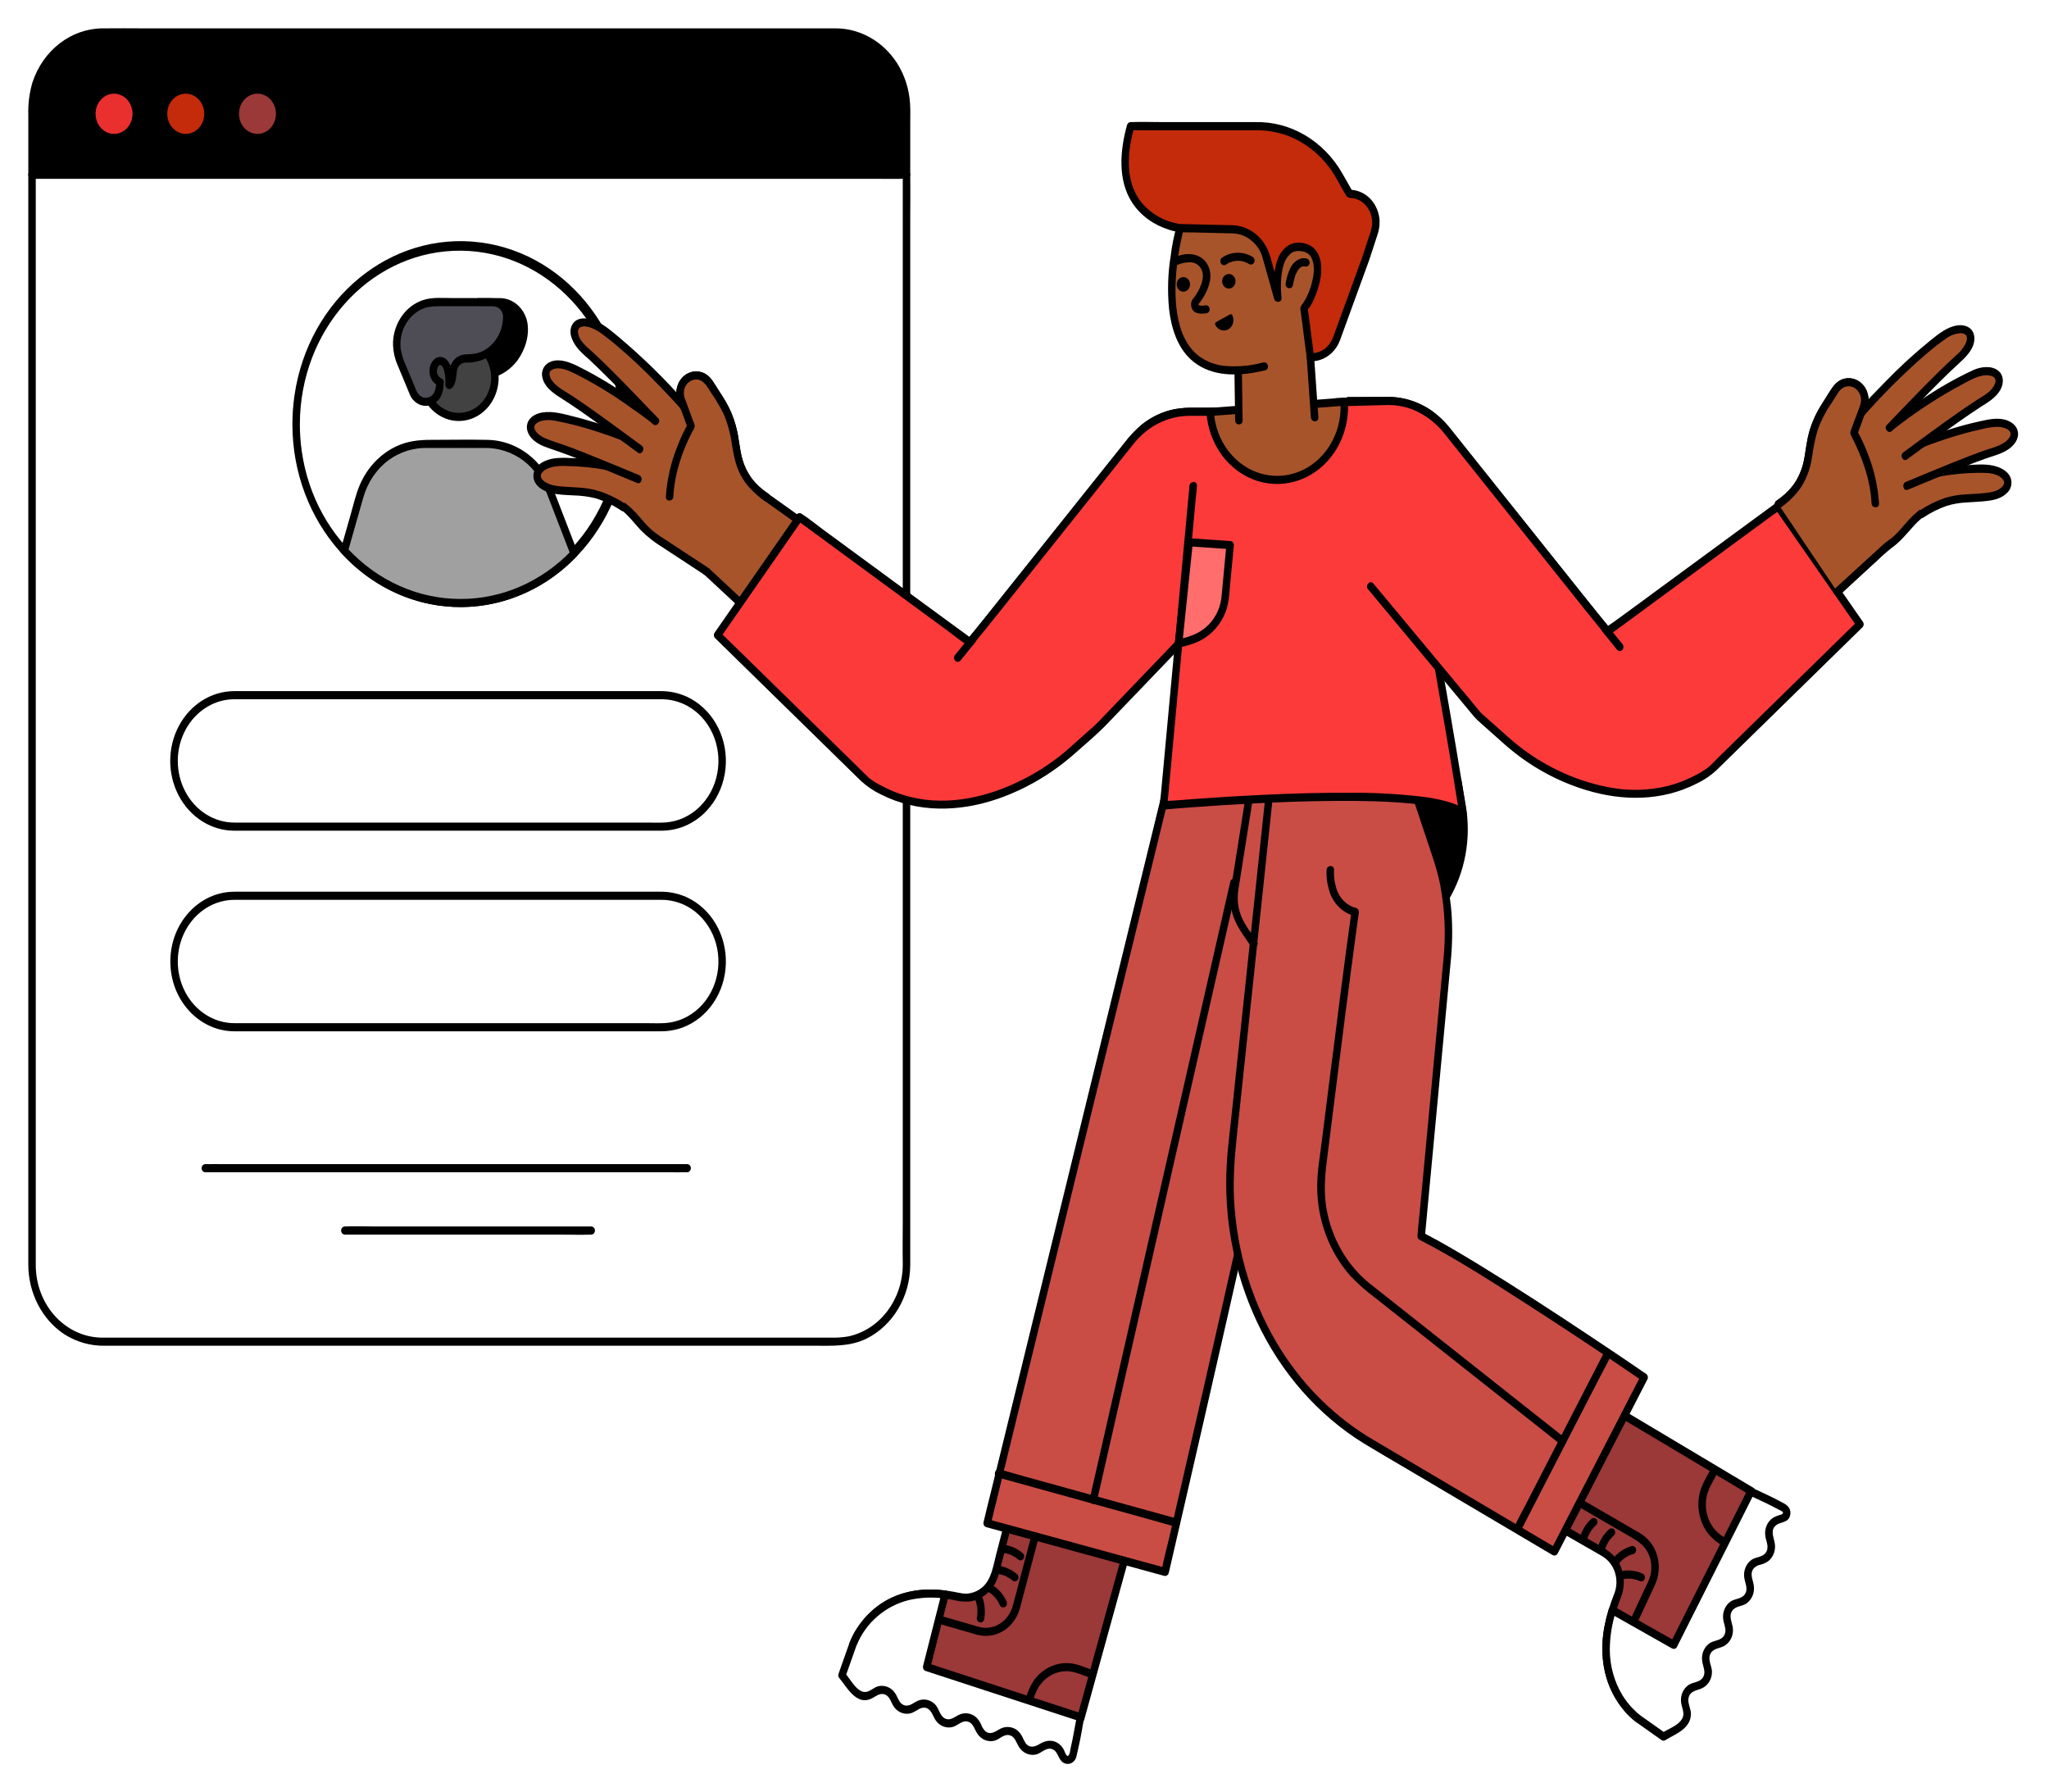 <svg width="725" height="634" viewBox="0 0 725 634" fill="none" xmlns="http://www.w3.org/2000/svg">
<g filter="url(#filter0_d_317_3679)">
<path d="M320.751 437.531C320.751 452.499 309.596 464.633 295.837 464.633H36.252C22.492 464.633 11.338 452.499 11.338 437.531V51.728H320.751V437.531Z" fill="white"/>
<path d="M319.428 437.531C319.325 449.841 311.29 460.379 300.188 462.765C298.048 463.133 295.88 463.278 293.715 463.196H42.262C40.483 463.196 38.704 463.196 36.925 463.196C30.498 463.394 24.276 460.731 19.695 455.824C15.115 450.916 12.573 444.189 12.656 437.196C12.652 435.883 12.656 434.571 12.656 433.259V51.728L11.336 53.164H316.071C317.458 53.252 318.848 53.252 320.235 53.164C320.406 53.154 320.578 53.154 320.749 53.164L319.428 51.728V421.89C319.428 426.883 319.337 431.888 319.428 436.881C319.432 437.098 319.428 437.314 319.428 437.531C319.456 438.303 320.039 438.913 320.749 438.913C321.459 438.913 322.042 438.303 322.069 437.531V67.37C322.069 62.376 322.16 57.371 322.069 52.378C322.065 52.161 322.069 51.945 322.069 51.728C322.059 50.939 321.474 50.303 320.749 50.291H23.914C19.897 50.291 15.866 50.185 11.85 50.291C11.679 50.296 11.507 50.291 11.336 50.291C10.611 50.303 10.026 50.939 10.015 51.728V427.417C10.015 430.772 9.989 434.129 10.015 437.484C10.064 447.462 14.841 456.708 22.652 461.94C27.035 464.749 32.049 466.179 37.136 466.069H288.235C294.503 466.069 300.623 466.442 306.546 463.58C315.941 458.925 321.998 448.761 322.069 437.531C322.087 435.682 319.446 435.68 319.428 437.531Z" fill="black"/>
<path d="M36.252 1.468H295.837C309.596 1.468 320.751 13.602 320.751 28.57V51.812H11.338V28.57C11.338 13.602 22.492 1.468 36.252 1.468V1.468Z" fill="black"/>
<path d="M36.252 2.905H288.668C293.428 2.905 298.376 2.526 302.968 4.097C312.51 7.454 319.091 16.96 319.421 27.863C319.562 33.847 319.43 39.85 319.43 45.836V51.812L320.751 50.376H23.898C19.931 50.376 15.823 50.041 11.864 50.376C11.691 50.39 11.512 50.376 11.338 50.376L12.659 51.812V32.984C12.54 30.095 12.645 27.2 12.972 24.33C14.886 11.965 24.725 2.91 36.252 2.905C37.951 2.889 37.955 0.016 36.252 0.032C25.112 0.131 15.214 7.786 11.468 19.198C10.389 22.886 9.898 26.747 10.018 30.614V51.812C10.028 52.601 10.613 53.237 11.338 53.249H308.191C312.2 53.249 316.216 53.331 320.225 53.249C320.4 53.245 320.575 53.249 320.751 53.249C321.476 53.238 322.061 52.601 322.071 51.812V33.817C322.071 31.528 322.151 29.215 322.025 26.928C321.746 21.637 320.117 16.535 317.32 12.195C312.364 4.605 304.351 0.078 295.793 0.031C294.779 0.024 293.765 0.031 292.752 0.031H50.351C45.85 0.031 41.344 -0.039 36.843 0.031C36.646 0.034 36.449 0.031 36.252 0.031C35.541 0.059 34.978 0.694 34.978 1.468C34.978 2.242 35.541 2.877 36.252 2.905Z" fill="black"/>
<path d="M82.963 283.872H233.546C236.245 283.916 238.932 283.467 241.495 282.545C250.393 279.232 256.49 270.293 256.826 260.07C257.163 249.847 251.669 240.457 243.012 236.46C240.066 235.128 236.902 234.458 233.711 234.491H84.841C84.22 234.491 83.598 234.487 82.977 234.491C74.859 234.472 67.349 239.172 63.283 246.817C59.218 254.461 59.215 263.886 63.276 271.533C67.338 279.18 74.844 283.885 82.963 283.872C84.663 283.883 84.665 281.01 82.963 280.999C75.767 280.999 69.123 276.805 65.551 270.009C61.98 263.213 62.029 254.857 65.679 248.111C69.33 241.365 76.023 237.264 83.219 237.364C85.92 237.36 88.622 237.36 91.324 237.364H225.302C228.127 237.364 230.953 237.364 233.779 237.364C236.998 237.319 240.182 238.097 243.074 239.636C251.19 244.022 255.594 253.783 253.821 263.45C252.048 273.117 244.537 280.291 235.496 280.953C233.251 281.105 230.974 280.998 228.727 280.998H82.963C82.25 281.024 81.685 281.659 81.685 282.435C81.685 283.211 82.25 283.847 82.963 283.872Z" fill="black"/>
<path d="M82.962 354.833H233.544C236.244 354.877 238.931 354.429 241.494 353.506C250.391 350.193 256.489 341.254 256.825 331.031C257.162 320.808 251.668 311.418 243.011 307.421C240.065 306.089 236.901 305.419 233.71 305.452H84.84C84.219 305.452 83.597 305.448 82.976 305.452C70.441 305.447 60.275 316.498 60.272 330.135C60.268 343.771 70.426 354.829 82.962 354.833C84.662 354.844 84.663 351.971 82.962 351.96C75.766 351.96 69.121 347.766 65.55 340.97C61.978 334.174 62.027 325.818 65.678 319.072C69.329 312.326 76.022 308.225 83.217 308.325C85.919 308.321 88.621 308.321 91.323 308.325H225.301C228.126 308.325 230.952 308.325 233.777 308.325C236.997 308.28 240.181 309.058 243.073 310.597C251.188 314.984 255.593 324.744 253.82 334.411C252.047 344.078 244.536 351.252 235.494 351.914C233.249 352.066 230.973 351.959 228.726 351.959H82.962C82.249 351.985 81.683 352.621 81.683 353.396C81.683 354.172 82.249 354.808 82.962 354.833Z" fill="black"/>
<path d="M243.179 401.825H79.546C77.329 401.825 75.107 401.774 72.89 401.825C72.795 401.827 72.7 401.825 72.605 401.825C71.896 401.855 71.336 402.489 71.336 403.261C71.336 404.033 71.896 404.667 72.605 404.698H236.238C238.455 404.698 240.677 404.748 242.894 404.698C242.989 404.696 243.084 404.698 243.179 404.698C243.888 404.667 244.448 404.033 244.448 403.261C244.448 402.489 243.888 401.855 243.179 401.825V401.825Z" fill="black"/>
<path d="M209.241 423.88H132.758C129.222 423.88 125.653 423.729 122.118 423.88C122.069 423.882 122.02 423.88 121.97 423.88C121.261 423.911 120.701 424.545 120.701 425.317C120.701 426.088 121.261 426.723 121.97 426.753H198.453C201.989 426.753 205.558 426.905 209.093 426.753C209.142 426.751 209.192 426.753 209.241 426.753C209.95 426.723 210.51 426.088 210.51 425.317C210.51 424.545 209.95 423.911 209.241 423.88Z" fill="black"/>
<ellipse cx="40.354" cy="30.253" rx="6.541" ry="7.116" fill="#EA2F2F"/>
<ellipse cx="65.727" cy="30.253" rx="6.541" ry="7.116" fill="#C42B0A"/>
<ellipse cx="91.1" cy="30.253" rx="6.541" ry="7.116" fill="#9B3838"/>
<path d="M515.835 266.391L517.378 275.425C519.468 287.661 516.699 300.287 509.756 310.178L502.173 320.979L474.441 263.039" fill="black"/>
<path d="M514.561 266.773L515.917 274.712C516.768 279.398 516.939 284.2 516.424 288.943C515.71 294.88 513.856 300.587 510.981 305.693C509.417 308.317 507.729 310.851 505.924 313.285L501.032 320.254H503.313L493.926 300.641L478.983 269.423L475.581 262.314C474.796 260.674 472.516 262.125 473.301 263.764L482.688 283.377L497.63 314.596L501.032 321.704C501.276 322.135 501.708 322.398 502.173 322.398C502.638 322.398 503.069 322.135 503.313 321.704L507.605 315.591C509.263 313.229 511.01 310.904 512.516 308.422C518.454 298.494 520.638 286.455 518.613 274.817C518.114 271.88 517.612 268.945 517.108 266.009C516.798 264.194 514.252 264.963 514.561 266.773H514.561Z" fill="black"/>
<path d="M567.834 486.605L619.867 517.641L579.715 598.02C579.715 598.02 560.006 584.793 572.314 554.541C574.647 548.852 572.54 542.169 567.488 539.236C561.118 535.554 554.939 532.023 554.939 532.023" fill="#9B3838"/>
<path d="M567.167 487.846L584.834 498.383L612.782 515.053L619.201 518.882L618.727 516.916L614.736 524.907L605.149 544.097L593.55 567.316L583.521 587.393L580.205 594.031C579.629 595.038 579.108 596.082 578.644 597.156C578.624 597.203 578.601 597.25 578.575 597.294L580.382 596.779C580.283 596.716 580.187 596.647 580.095 596.572C580 596.491 579.895 596.42 579.797 596.343C579.646 596.224 579.235 595.875 579.554 596.149C578.648 595.371 577.79 594.529 576.985 593.627C574.465 590.813 572.516 587.455 571.264 583.769C569.469 578.186 569.102 572.176 570.202 566.383C571.031 562.317 572.216 558.347 573.74 554.526C574.98 551.027 574.817 547.122 573.291 543.759C571.297 539.306 567.245 537.466 563.432 535.272C560.825 533.772 558.216 532.275 555.606 530.782C554.102 529.923 552.766 532.402 554.273 533.263C556.445 534.504 558.616 535.749 560.785 536.997C562.797 538.153 564.824 539.287 566.822 540.475C571.249 543.006 573.143 548.814 571.173 553.815C569.639 557.611 568.461 561.566 567.656 565.62C566.488 571.66 566.773 577.927 568.484 583.812C569.777 587.972 571.852 591.793 574.576 595.033C575.884 596.656 577.389 598.078 579.049 599.26C579.68 599.651 580.483 599.422 580.856 598.744L584.847 590.754L594.434 571.563L606.033 548.344L616.062 528.267C617.685 525.018 619.406 521.805 620.939 518.504C620.96 518.458 620.985 518.412 621.008 518.366C621.364 517.679 621.154 516.809 620.534 516.401L602.867 505.863L574.919 489.193L568.5 485.365C567.009 484.476 565.675 486.956 567.167 487.846V487.846Z" fill="black"/>
<path d="M592.218 571.875L570.501 559.594C563.043 583.604 576.474 595.52 579.232 597.662L579.209 597.709L588.589 604.35C590.463 603.16 595.019 601.363 596.43 598.563C598.292 594.871 594.769 592.77 596.63 589.078C598.491 585.386 602.013 587.488 603.874 583.796C605.735 580.105 602.213 578.003 604.074 574.311C605.935 570.619 609.458 572.721 611.319 569.029C613.18 565.337 609.658 563.235 611.519 559.543C613.38 555.85 616.902 557.953 618.763 554.261C620.625 550.569 617.102 548.467 618.963 544.775C620.824 541.082 624.348 543.183 626.209 539.49C628.071 535.798 624.548 533.696 626.41 530.002C627.547 527.748 629.302 527.653 630.921 527.08C631.631 526.832 632.132 526.139 632.184 525.329C632.237 524.52 631.831 523.757 631.16 523.403L626.897 521.158L619.513 517.672L592.218 571.875Z" fill="white"/>
<path d="M592.884 570.634L573.883 559.89L571.167 558.354C570.812 558.138 570.385 558.11 570.008 558.277C569.631 558.444 569.343 558.788 569.227 559.213C566.911 566.753 566.074 574.987 568.167 582.708C569.513 587.653 571.956 592.163 575.281 595.839C576.294 596.96 577.392 597.985 578.566 598.903L578.092 596.937L578.068 596.985C577.717 597.672 577.926 598.538 578.542 598.95L587.923 605.59C588.334 605.853 588.844 605.853 589.256 605.59C592.708 603.441 598.076 601.706 598.308 596.514C598.397 594.501 596.984 592.492 597.495 590.523C598.129 588.083 600.351 588.085 602.156 587.27C604.382 586.278 605.812 583.892 605.749 581.276C605.653 579.321 604.3 577.234 605.084 575.31C605.986 573.097 608.294 573.221 610.046 572.291C612.168 571.109 613.402 568.628 613.151 566.049C612.918 563.934 611.592 561.886 612.876 559.879C613.982 558.149 616.308 558.319 617.867 557.305C619.929 555.907 620.983 553.268 620.515 550.674C620.167 548.581 619.006 546.63 620.584 544.75C621.244 544.102 622.061 543.674 622.937 543.518C623.947 543.275 624.906 542.828 625.764 542.199C627.654 540.622 628.486 537.962 627.873 535.457C627.42 533.41 626.456 531.194 628.401 529.605C630.086 528.229 632.701 528.841 633.393 526.114C633.892 524.145 632.779 522.664 631.25 521.859C630.039 521.221 628.836 520.559 627.615 519.945C625.428 518.846 623.19 517.853 620.98 516.81L620.179 516.431C619.547 516.05 618.751 516.277 618.372 516.947L609.129 535.303L594.421 564.511L591.078 571.15C590.261 572.772 592.541 574.224 593.358 572.6L602.602 554.244L617.31 525.036L620.653 518.397L618.846 518.912L625.483 522.046C626.16 522.365 626.82 522.709 627.484 523.058L629.531 524.136C629.954 524.285 630.353 524.505 630.714 524.788C631.133 525.287 630.681 525.655 630.251 525.801C629.235 526.057 628.25 526.442 627.317 526.949C625.277 528.321 624.216 530.91 624.641 533.477C624.958 535.504 626.099 537.366 624.778 539.277C623.659 540.896 621.372 540.746 619.86 541.73C617.827 543.103 616.771 545.687 617.195 548.249C617.513 550.277 618.654 552.135 617.332 554.048C616.214 555.664 613.925 555.516 612.415 556.498C610.413 557.847 609.355 560.375 609.733 562.904C610.025 564.917 611.189 566.768 609.962 568.692C608.878 570.391 606.608 570.257 605.063 571.207C603.003 572.535 601.902 575.101 602.289 577.672C602.582 579.682 603.746 581.54 602.518 583.46C601.432 585.158 599.166 585.023 597.619 585.974C595.611 587.262 594.508 589.735 594.821 592.248C595.072 594.21 596.275 596.13 595.187 598.032C594.129 599.881 591.92 600.925 590.196 601.853C589.435 602.263 588.661 602.65 587.923 603.11H589.256L579.875 596.469L580.348 598.435L580.372 598.387C580.719 597.699 580.511 596.836 579.899 596.422C579.742 596.3 579.589 596.175 579.435 596.049C579.373 595.998 579.646 596.238 579.363 595.986C579.259 595.893 579.153 595.802 579.05 595.708C578.537 595.247 578.042 594.763 577.565 594.257C576.282 592.913 575.134 591.425 574.138 589.819C571.199 585.033 569.62 579.412 569.595 573.656C569.617 568.996 570.353 564.373 571.774 559.977L569.834 560.835L588.836 571.58L591.551 573.115C593.058 573.967 594.395 571.488 592.884 570.634Z" fill="black"/>
<path d="M579.161 564.422L583.767 554.549C584.359 553.281 584.961 552.018 585.542 550.744C586.922 547.784 587.289 544.386 586.576 541.159C585.778 537.706 583.782 534.722 581.008 532.833C580.225 532.301 579.383 531.857 578.57 531.385L567.785 525.126L559.284 520.193C557.786 519.323 556.449 521.803 557.951 522.674L575.77 533.015C578.605 534.66 581.477 536.06 583.105 539.301C584.527 542.168 584.695 545.577 583.562 548.593C583.117 549.766 582.518 550.888 581.991 552.017L576.88 562.972C576.113 564.617 578.391 566.073 579.161 564.422L579.161 564.422Z" fill="black"/>
<path d="M610.917 534.394C609.466 533.58 608.129 532.546 606.944 531.324C603.983 527.987 602.87 523.192 604.018 518.726C604.425 517.327 604.995 515.991 605.713 514.749L607.738 510.938C608.076 510.256 607.856 509.406 607.241 509.015C606.626 508.624 605.837 508.833 605.457 509.488C604.056 512.125 602.357 514.758 601.542 517.698C600.157 522.859 601.233 528.432 604.41 532.551C605.883 534.317 607.635 535.782 609.584 536.875C611.059 537.8 612.391 535.318 610.917 534.394V534.394Z" fill="black"/>
<path d="M573.869 547.321C576.159 546.711 578.57 546.955 580.717 548.012Z" fill="#A8542A"/>
<path d="M574.219 548.706C574.389 548.65 574.562 548.605 574.737 548.571C574.82 548.553 574.903 548.537 574.987 548.522C575.044 548.515 575.102 548.506 575.158 548.493C575.1 548.511 574.799 548.54 575.026 548.513C575.297 548.481 575.568 548.455 575.84 548.443C576.151 548.43 576.463 548.431 576.775 548.448C576.957 548.457 577.138 548.471 577.319 548.491C577.406 548.494 577.492 548.504 577.578 548.521C577.255 548.434 577.594 548.525 577.653 548.535C578.074 548.609 578.491 548.709 578.902 548.834C579.103 548.895 579.302 548.962 579.5 549.035C579.623 549.081 579.746 549.129 579.867 549.179C579.905 549.194 580.246 549.344 580.049 549.253C580.361 549.434 580.723 549.485 581.067 549.397C581.579 549.244 581.957 548.771 582.025 548.198C582.094 547.625 581.841 547.063 581.382 546.772C579.665 545.943 577.802 545.531 575.923 545.567C575.109 545.571 574.3 545.695 573.517 545.936C572.814 546.147 572.401 546.938 572.595 547.703C572.789 548.468 573.516 548.917 574.219 548.706L574.219 548.706Z" fill="black"/>
<path d="M571.773 542.318C573.255 540.324 575.308 538.927 577.605 538.353Z" fill="#A8542A"/>
<path d="M572.912 543.043C573.062 542.812 572.724 543.296 572.801 543.198C572.888 543.084 572.973 542.969 573.064 542.859C573.386 542.47 573.735 542.108 574.107 541.776C574.171 541.719 574.237 541.665 574.299 541.607C573.983 541.898 574.157 541.726 574.237 541.661C574.384 541.542 574.533 541.427 574.685 541.316C575.001 541.085 575.328 540.872 575.664 540.678C575.834 540.579 576.008 540.485 576.183 540.396C576.28 540.327 576.386 540.275 576.498 540.242C576.317 540.324 576.293 540.336 576.427 540.276C576.482 540.252 576.538 540.228 576.594 540.204C577.039 540.02 577.493 539.864 577.955 539.738C578.656 539.526 579.068 538.736 578.874 537.972C578.681 537.208 577.955 536.759 577.252 536.968C575.433 537.473 573.738 538.407 572.287 539.703C571.658 540.248 571.101 540.884 570.632 541.593C570.267 542.279 570.479 543.155 571.105 543.558C571.738 543.938 572.532 543.711 572.912 543.043L572.912 543.043Z" fill="black"/>
<path d="M566.475 538.398C567.025 535.905 568.328 533.684 570.175 532.092Z" fill="#A8542A"/>
<path d="M567.748 538.78C567.782 538.585 567.825 538.392 567.879 538.202C567.935 537.991 567.999 537.782 568.069 537.576C568.112 537.449 568.16 537.323 568.205 537.197C568.284 536.978 568.053 537.577 568.188 537.247C568.217 537.175 568.248 537.103 568.279 537.031C568.581 536.335 568.945 535.672 569.364 535.052C569.398 535.002 569.432 534.953 569.466 534.904C569.356 535.057 569.332 535.092 569.393 535.008C569.458 534.921 569.522 534.832 569.588 534.746C569.727 534.566 569.869 534.391 570.017 534.22C570.359 533.825 570.724 533.453 571.109 533.108C571.622 532.546 571.622 531.638 571.109 531.076C570.585 530.536 569.765 530.536 569.241 531.076C567.872 532.304 566.765 533.841 565.998 535.581C565.634 536.35 565.366 537.169 565.201 538.016C565.025 538.778 565.431 539.556 566.123 539.783C566.826 539.984 567.547 539.538 567.748 538.779L567.748 538.78Z" fill="black"/>
<path d="M560.211 534.714C560.761 532.221 562.064 530 563.911 528.408Z" fill="#A8542A"/>
<path d="M561.487 535.096C561.52 534.901 561.564 534.708 561.617 534.518C561.674 534.307 561.738 534.098 561.808 533.892C561.851 533.765 561.898 533.639 561.943 533.513C562.023 533.294 561.791 533.893 561.926 533.563C561.956 533.491 561.986 533.419 562.017 533.347C562.319 532.651 562.683 531.988 563.103 531.368C563.136 531.318 563.17 531.269 563.205 531.22C563.095 531.373 563.07 531.408 563.131 531.324C563.196 531.237 563.26 531.148 563.327 531.062C563.465 530.882 563.608 530.707 563.755 530.536C564.097 530.141 564.462 529.769 564.847 529.424C565.36 528.862 565.36 527.955 564.847 527.392C564.324 526.852 563.503 526.852 562.979 527.392C561.611 528.62 560.504 530.158 559.736 531.897C559.372 532.667 559.104 533.486 558.939 534.332C558.764 535.095 559.17 535.873 559.862 536.099C560.564 536.3 561.285 535.855 561.486 535.096H561.487Z" fill="black"/>
<path d="M399.473 536.048L382.398 597.872L301.77 571.882C301.77 571.882 309.559 548.158 339.322 554.956C344.923 556.254 350.493 552.621 352.079 546.636C354.063 539.092 355.952 531.782 355.952 531.782" fill="#9B3838"/>
<path d="M398.199 535.666L392.402 556.657L383.231 589.864L381.125 597.49L382.749 596.486L374.734 593.903L355.483 587.697L332.192 580.189L312.052 573.698L305.394 571.551C304.367 571.15 303.321 570.813 302.259 570.541C302.212 570.529 302.166 570.514 302.12 570.496L303.043 572.263C303.063 572.201 303.117 571.951 303.162 571.933C303.281 571.883 303.035 572.243 303.109 572.069C303.139 572.001 303.164 571.931 303.193 571.862C303.267 571.685 303.341 571.508 303.419 571.332C303.899 570.255 304.445 569.215 305.053 568.217C306.961 565.105 309.407 562.426 312.255 560.329C316.631 557.243 321.686 555.484 326.897 555.236C330.448 555.04 334.007 555.305 337.501 556.026C339.341 556.519 341.241 556.689 343.131 556.531C346.932 556.022 350.293 553.597 352.202 549.985C353.403 547.702 353.88 545.009 354.535 542.503C355.436 539.058 356.333 535.612 357.225 532.164C357.685 530.381 355.138 529.62 354.678 531.4C353.955 534.197 353.229 536.993 352.498 539.788C351.415 543.94 350.839 548.756 347.51 551.575C346.224 552.654 344.711 553.368 343.108 553.653C341.228 553.992 339.465 553.489 337.625 553.143C334.087 552.441 330.488 552.179 326.896 552.362C317.478 552.944 308.714 557.556 303.235 566.027C302.103 567.711 301.182 569.551 300.495 571.499C300.311 572.263 300.72 573.047 301.418 573.266L309.433 575.85L328.683 582.055L351.975 589.563L372.114 596.055C375.366 597.103 378.614 598.33 381.908 599.212C381.954 599.224 382 599.242 382.046 599.257C382.748 599.454 383.467 599.01 383.671 598.253L389.468 577.263L398.639 544.056L400.745 536.43C401.235 534.655 398.687 533.897 398.198 535.666L398.199 535.666Z" fill="black"/>
<path d="M412.7 269.826L349.285 528.853L412.266 546.086C412.266 546.086 456.165 356.658 460.9 327.714C465.634 298.77 468.824 259.343 468.824 259.343" fill="#C94D45"/>
<path d="M411.425 269.445L409.729 276.372L405.114 295.224L398.287 323.107L389.959 357.127L380.836 394.389L371.628 432L363.043 467.066L355.791 496.692L350.578 517.984C349.759 521.332 348.876 524.67 348.117 528.035C348.084 528.181 348.046 528.326 348.01 528.471C347.827 529.235 348.236 530.018 348.933 530.238L370.248 536.07L404.18 545.355L411.914 547.471C412.616 547.669 413.335 547.225 413.538 546.467C414.104 544.025 414.669 541.583 415.233 539.141C416.741 532.614 418.246 526.086 419.749 519.557C421.941 510.034 424.128 500.51 426.309 490.984C428.898 479.681 431.478 468.375 434.051 457.067C436.787 445.033 439.511 432.995 442.223 420.954C444.817 409.427 447.392 397.894 449.949 386.356C452.155 376.382 454.332 366.401 456.479 356.412C458.018 349.215 459.546 342.012 460.95 334.782C463.079 323.818 464.51 312.702 465.849 301.597C467.454 288.283 468.824 274.937 469.957 261.56C470.02 260.821 470.082 260.082 470.143 259.343C470.292 257.502 467.65 257.512 467.502 259.343C466.703 269.206 465.724 279.056 464.659 288.889C463.153 302.794 461.592 316.774 459.068 330.512C457.885 336.947 456.536 343.348 455.187 349.744C453.191 359.201 451.149 368.646 449.059 378.079C446.581 389.35 444.076 400.614 441.545 411.871C438.856 423.858 436.151 435.842 433.43 447.821C430.804 459.394 428.168 470.964 425.522 482.531C423.229 492.557 420.93 502.581 418.626 512.603C416.937 519.95 415.244 527.295 413.549 534.639C412.74 538.144 411.695 541.681 411.099 545.239C411.073 545.395 411.027 545.55 410.991 545.704L412.615 544.701L391.3 538.868L357.368 529.584L349.634 527.468L350.557 529.235L352.253 522.308L356.868 503.455L363.694 475.572L372.023 441.553L381.145 404.29L390.353 366.679L398.938 331.614L406.191 301.988L411.404 280.696C412.223 277.348 413.105 274.009 413.864 270.644C413.897 270.498 413.935 270.354 413.971 270.208C414.409 268.42 411.862 267.657 411.424 269.444L411.425 269.445Z" fill="black"/>
<path d="M448.908 273.095L435.776 396.804C432.005 433.841 446.289 470.541 473.803 492.738C477.069 495.384 480.502 497.778 484.076 499.902L549.99 538.868L581.752 477.247C581.752 477.247 527.307 439.847 502.864 427.306L512.156 328.294C513.159 317.604 512.228 306.803 509.415 296.503L496.008 256.335H454.631" fill="#C94D45"/>
<path d="M447.591 273.095L446.175 286.43L442.848 317.774L438.887 355.08L435.668 385.409C435.095 390.803 434.393 396.211 434.068 401.632C432.936 420.937 436.601 440.217 444.677 457.45C453.153 475.569 466.328 490.585 482.572 500.639C487.678 503.746 492.855 506.725 497.996 509.764L527.559 527.241L548.242 539.467L549.327 540.109C549.958 540.496 550.758 540.268 551.134 539.593L561.902 518.702L578.979 485.571L582.895 477.973C583.248 477.286 583.039 476.418 582.422 476.008C575.851 471.495 569.246 467.041 562.607 462.648C549.582 453.985 536.483 445.439 523.166 437.316C516.717 433.383 510.22 429.504 503.533 426.066L504.187 427.307L506.223 405.613L510.249 362.716L513.241 330.83C513.879 324.84 513.994 318.799 513.584 312.786C512.973 305.507 511.481 298.347 509.147 291.493L497.579 256.835L497.285 255.954C497.114 255.341 496.601 254.915 496.012 254.899H454.634C453.925 254.93 453.364 255.564 453.364 256.336C453.364 257.108 453.925 257.742 454.634 257.772H496.011L494.738 256.718L505.256 288.231C506.907 293.177 508.593 297.956 509.606 303.12C511.241 311.741 511.623 320.587 510.74 329.337L508.078 357.696L504.018 400.969L502.401 418.201C502.129 421.095 501.737 424.008 501.583 426.912C501.576 427.044 501.559 427.175 501.546 427.306C501.537 427.819 501.788 428.296 502.2 428.546C515.005 435.129 527.269 443.034 539.457 450.855C551.077 458.312 562.611 465.928 574.057 473.703C576.404 475.291 578.748 476.886 581.089 478.488L580.615 476.522L569.847 497.414L552.769 530.545L548.853 538.143L550.66 537.627L535.689 528.778L506.405 511.467L485.799 499.285C472.877 491.691 461.781 480.892 453.412 467.762C443.341 451.828 437.53 433.168 436.625 413.856C436.254 405.813 436.981 397.919 437.826 389.961L440.7 362.889L444.586 326.285L448.169 292.529L450.14 273.96L450.232 273.095C450.427 271.261 447.784 271.276 447.591 273.095L447.591 273.095Z" fill="black"/>
<path d="M416.62 527.275L410.387 525.551L395.321 521.382L377.17 516.36L361.395 511.996C358.854 511.293 356.315 510.479 353.75 509.881C353.713 509.872 353.675 509.86 353.638 509.85C351.99 509.394 351.287 512.164 352.936 512.62L359.169 514.345L374.235 518.513L392.386 523.535L408.161 527.899C410.703 528.603 413.241 529.417 415.806 530.015C415.844 530.023 415.881 530.035 415.918 530.046C417.566 530.502 418.269 527.731 416.62 527.275V527.275Z" fill="black"/>
<path d="M567.645 468.281L564.493 474.4L556.922 489.099L547.76 506.888L539.832 522.279C538.547 524.774 537.167 527.238 535.967 529.783C535.949 529.821 535.929 529.857 535.91 529.893C535.078 531.508 537.359 532.959 538.191 531.344L541.342 525.225L548.913 510.526L558.076 492.737L566.003 477.346C567.289 474.851 568.669 472.387 569.869 469.842C569.886 469.804 569.907 469.768 569.925 469.731C570.757 468.116 568.477 466.666 567.645 468.281L567.645 468.281Z" fill="black"/>
<path d="M327.881 579.742L334.401 554.079C311.261 551.141 303.343 567.912 301.991 571.293L301.944 571.277L297.926 582.641C299.386 584.386 301.95 588.86 304.761 589.779C308.468 590.991 309.624 586.805 313.331 588.017C317.038 589.229 315.881 593.414 319.588 594.626C323.294 595.837 324.451 591.652 328.158 592.863C331.865 594.075 330.708 598.261 334.415 599.473C338.122 600.684 339.279 596.499 342.986 597.711C346.694 598.923 345.536 603.108 349.243 604.319C352.95 605.531 354.107 601.346 357.815 602.558C361.523 603.77 360.366 607.955 364.074 609.168C367.782 610.38 368.939 606.194 372.647 607.406C374.911 608.146 375.362 609.994 376.213 611.598C376.584 612.302 377.311 612.69 378.05 612.577C378.789 612.464 379.391 611.874 379.569 611.086L380.7 606.083L382.298 597.5L327.881 579.742Z" fill="white"/>
<path d="M329.153 580.124L334.858 557.67L335.673 554.461C335.774 554.029 335.688 553.571 335.44 553.217C335.192 552.863 334.809 552.651 334.4 552.642C327.144 551.746 319.616 552.602 313.115 556.417C308.988 558.86 305.471 562.359 302.867 566.613C302.089 567.864 301.413 569.187 300.85 570.568L302.341 569.907L302.293 569.892C301.593 569.701 300.878 570.143 300.669 570.895L296.651 582.259C296.524 582.757 296.654 583.291 296.991 583.656C299.722 586.983 302.888 593.035 307.86 591.103C309.618 590.42 311.119 588.702 313.102 589.445C314.947 590.137 315.326 592.519 316.449 594.024C317.946 595.968 320.372 596.741 322.596 595.983C324.29 595.367 325.782 593.645 327.681 594.211C329.654 594.799 330.012 597.059 331.114 598.643C332.546 600.679 334.968 601.569 337.24 600.893C338.961 600.347 340.486 598.529 342.385 599.021C344.414 599.547 344.753 601.73 345.839 603.345C347.237 605.441 349.666 606.402 351.975 605.77C353.644 605.281 355.153 603.485 356.972 603.81C359.117 604.193 359.489 606.346 360.557 608.024C361.897 610.161 364.291 611.206 366.617 610.669C368.344 610.252 369.852 608.387 371.694 608.637C374.308 608.993 374.174 611.942 375.948 613.369C376.809 614.029 377.914 614.182 378.899 613.778C379.885 613.374 380.622 612.465 380.868 611.352C381.255 609.863 381.551 608.339 381.889 606.836C382.474 604.232 382.884 601.571 383.373 598.943L383.57 597.882C383.746 597.119 383.34 596.341 382.648 596.115L364.22 590.101L334.895 580.532L328.23 578.356C326.598 577.824 325.901 580.596 327.528 581.127L345.956 587.141L375.28 596.711L381.945 598.886L381.023 597.119L379.515 605.218C379.335 606.188 379.099 607.146 378.882 608.107C378.767 608.615 378.536 611.396 377.673 611.156C377.078 610.991 376.691 609.474 376.391 608.938C375.824 607.862 374.979 606.991 373.96 606.433C371.754 605.296 369.727 605.811 367.692 607.047C366.151 607.983 364.312 608.478 362.985 606.779C362.497 606.033 362.076 605.239 361.728 604.406C361.239 603.399 360.528 602.538 359.659 601.901C357.755 600.635 355.365 600.615 353.444 601.849C351.871 602.747 350.248 603.819 348.577 602.384C347.965 601.741 347.484 600.965 347.166 600.106C346.75 599.137 346.163 598.267 345.437 597.545C343.661 595.956 341.197 595.637 339.127 596.728C337.469 597.55 336.063 598.908 334.183 597.833C332.62 596.939 332.232 594.602 331.11 593.221C329.545 591.394 327.133 590.748 324.966 591.576C323.278 592.248 321.849 593.866 319.937 593.241C318.105 592.642 317.742 590.498 316.732 588.991C315.355 586.927 312.975 585.962 310.692 586.541C309.038 586.983 307.588 588.722 305.821 588.555C303.638 588.349 301.959 585.82 300.706 584.117C300.093 583.285 299.512 582.421 298.858 581.625L299.198 583.023L303.215 571.659L301.591 572.663L301.639 572.678C302.216 572.848 302.826 572.578 303.13 572.018C306.395 563.883 313.482 558.042 321.534 556.05C325.765 555.086 330.114 554.906 334.4 555.515L333.127 553.697L327.421 576.151L326.606 579.36C326.438 580.114 326.851 580.877 327.539 581.083C328.227 581.29 328.941 580.865 329.153 580.124V580.124Z" fill="black"/>
<path d="M331.928 564.319L341.765 567.165C343.026 567.53 344.284 567.907 345.547 568.259C348.54 569.107 351.714 568.751 354.485 567.257C357.406 565.643 359.638 562.861 360.712 559.495C361.011 558.57 361.232 557.609 361.481 556.667L364.874 543.85L367.515 533.874C367.986 532.094 365.438 531.334 364.968 533.11L359.417 554.077C359.094 555.3 358.77 556.524 358.446 557.748C357.896 559.942 356.75 561.904 355.158 563.377C352.899 565.413 349.929 566.258 347.043 565.687C345.865 565.437 344.704 565.042 343.545 564.706L332.631 561.549C330.987 561.073 330.285 563.843 331.929 564.319H331.928Z" fill="black"/>
<path d="M365.49 591.764C365.919 590.082 366.558 588.474 367.392 586.983C369.783 583.111 373.889 580.919 378.168 581.231C379.545 581.383 380.898 581.728 382.195 582.256L385.963 583.589C387.584 584.162 388.278 581.388 386.666 580.818C383.978 579.867 381.262 578.625 378.422 578.377C373.542 578.005 368.81 580.299 365.802 584.496C364.504 586.463 363.536 588.665 362.944 591C362.419 592.763 364.969 593.518 365.49 591.763V591.764Z" fill="black"/>
<path d="M346.139 555.106C347.163 557.415 347.446 560.031 346.942 562.536Z" fill="#A8542A"/>
<path d="M344.997 555.831C345.082 555.993 345.143 556.167 345.219 556.334C344.99 555.833 345.164 556.194 345.212 556.331C345.254 556.449 345.293 556.567 345.33 556.687C345.417 556.962 345.492 557.241 345.558 557.523C345.637 557.862 345.702 558.204 345.753 558.549C345.768 558.655 345.86 558.924 345.758 558.565C345.778 558.667 345.789 558.772 345.79 558.876C345.809 559.076 345.822 559.275 345.832 559.475C345.852 559.929 345.85 560.384 345.824 560.837C345.81 561.093 345.788 561.348 345.759 561.602C345.783 561.387 345.763 561.569 345.746 561.682C345.722 561.84 345.696 561.997 345.668 562.155C345.542 562.65 345.669 563.18 346 563.545C346.332 563.911 346.817 564.056 347.274 563.927C347.73 563.798 348.089 563.413 348.214 562.918C348.591 560.91 348.56 558.836 348.123 556.842C347.945 555.984 347.66 555.157 347.278 554.382C346.91 553.697 346.101 553.466 345.471 553.866C344.841 554.267 344.629 555.147 344.997 555.832V555.831Z" fill="black"/>
<path d="M350.197 551.835C352.299 552.996 353.982 554.89 354.976 557.214Z" fill="#A8542A"/>
<path d="M349.532 553.075C349.915 553.265 350.281 553.494 350.623 553.76C350.702 553.819 350.781 553.879 350.858 553.94C350.896 553.97 350.934 554 350.972 554.031C350.998 554.052 351.024 554.073 351.049 554.094C351.184 554.203 350.899 553.967 350.901 553.969C351.078 554.161 351.296 554.319 351.482 554.503C351.92 554.935 352.325 555.404 352.694 555.906C352.871 556.146 352.536 555.674 352.708 555.924C352.767 556.01 352.825 556.096 352.881 556.183C352.992 556.353 353.098 556.525 353.201 556.7C353.434 557.1 353.646 557.514 353.838 557.94C354.208 558.621 355.014 558.851 355.644 558.455C356.259 558.042 356.467 557.177 356.118 556.49C355.061 554.114 353.374 552.139 351.273 550.819C351.141 550.737 351.005 550.662 350.865 550.595C350.554 550.413 350.192 550.362 349.848 550.45C349.517 550.553 349.234 550.789 349.058 551.11C348.88 551.445 348.832 551.844 348.926 552.217C349.012 552.581 349.231 552.891 349.532 553.076L349.532 553.075Z" fill="black"/>
<path d="M352.621 545.38C354.977 545.446 357.245 546.371 359.061 548.005Z" fill="#A8542A"/>
<path d="M352.623 546.817C352.798 546.812 352.973 546.817 353.147 546.833C353.241 546.841 353.335 546.85 353.429 546.861C353.474 546.866 353.518 546.872 353.562 546.877C353.792 546.903 353.219 546.82 353.442 546.859C353.714 546.907 353.985 546.958 354.253 547.026C354.563 547.104 354.869 547.196 355.171 547.304C355.331 547.361 355.49 547.422 355.648 547.486C355.74 547.517 355.83 547.555 355.917 547.601C355.637 547.424 355.894 547.592 355.969 547.628C356.362 547.821 356.744 548.038 357.115 548.279C357.315 548.409 357.511 548.545 357.704 548.688C357.787 548.75 357.869 548.813 357.951 548.877C357.989 548.907 358.317 549.181 358.129 549.02C358.384 549.279 358.715 549.428 359.063 549.441C359.597 549.441 360.079 549.091 360.283 548.554C360.487 548.018 360.375 547.4 359.997 546.989C358.543 545.702 356.848 544.776 355.03 544.275C354.245 544.047 353.436 543.936 352.623 543.943C351.898 543.949 351.312 544.591 351.312 545.38C351.312 546.169 351.898 546.811 352.623 546.816V546.817Z" fill="black"/>
<path d="M354.633 537.95C356.989 538.017 359.257 538.941 361.073 540.575Z" fill="#A8542A"/>
<path d="M354.629 539.387C354.804 539.382 354.979 539.387 355.153 539.404C355.247 539.411 355.341 539.42 355.435 539.431C355.48 539.436 355.524 539.442 355.568 539.447C355.798 539.473 355.225 539.39 355.448 539.429C355.72 539.478 355.991 539.529 356.259 539.596C356.569 539.674 356.874 539.766 357.177 539.874C357.337 539.931 357.496 539.992 357.654 540.057C357.746 540.087 357.836 540.126 357.923 540.172C357.642 539.994 357.9 540.162 357.975 540.198C358.368 540.391 358.75 540.608 359.12 540.849C359.321 540.979 359.517 541.115 359.71 541.258C359.793 541.32 359.875 541.383 359.957 541.447C359.995 541.478 360.322 541.751 360.135 541.591C360.389 541.849 360.721 541.999 361.069 542.011C361.603 542.011 362.085 541.661 362.289 541.125C362.493 540.588 362.38 539.97 362.003 539.559C360.549 538.272 358.853 537.346 357.036 536.845C356.251 536.617 355.441 536.506 354.629 536.514C353.9 536.514 353.309 537.157 353.309 537.95C353.309 538.744 353.9 539.387 354.629 539.387V539.387Z" fill="black"/>
<path d="M490.494 177.37C493.894 176.514 495.236 167.344 495.02 156.724L479.268 163.944C481.722 172.694 486.892 178.277 490.494 177.37Z" fill="black"/>
<path d="M490.845 178.755C493.664 177.959 494.737 174.188 495.307 171.48C496.203 166.626 496.55 161.67 496.341 156.724C496.325 155.895 495.493 154.961 494.669 155.339L480.918 161.642L478.917 162.559C478.224 162.785 477.818 163.563 477.994 164.326C479.067 168.471 481.012 172.288 483.675 175.474C485.521 177.55 488.078 179.384 490.846 178.755C492.508 178.377 491.805 175.607 490.144 175.984C489.844 176.027 489.54 176.029 489.24 175.99C488.805 175.9 488.385 175.74 487.994 175.515C486.946 174.888 486.009 174.062 485.227 173.077C483.049 170.313 481.45 167.066 480.541 163.562L479.619 165.329L493.37 159.026L495.371 158.109L493.7 156.723C493.879 161.142 493.616 165.569 492.916 169.927C492.693 171.394 492.288 172.823 491.712 174.172C491.51 174.64 491.246 175.073 490.928 175.457C490.723 175.717 490.449 175.901 490.143 175.984C488.5 176.449 489.196 179.221 490.845 178.755Z" fill="black"/>
<ellipse cx="162.959" cy="140.034" rx="58.18" ry="63.29" fill="white"/>
<path d="M103.459 140.034C103.459 174.793 128.698 203.344 160.626 204.706C192.554 206.067 219.769 179.752 222.271 145.1C224.773 110.449 201.667 79.835 169.935 75.757C138.203 71.68 109.177 95.597 104.189 129.929C103.712 133.272 103.468 136.65 103.459 140.034C103.487 140.806 104.07 141.416 104.78 141.416C105.489 141.416 106.073 140.806 106.1 140.034C106.171 106.996 130.227 79.924 160.578 78.724C190.928 77.524 216.727 102.625 219.003 135.57C221.278 168.515 199.218 197.529 169.043 201.277C138.869 205.024 111.364 182.166 106.755 149.511C106.315 146.375 106.096 143.207 106.1 140.034C106.073 139.262 105.489 138.652 104.78 138.652C104.07 138.652 103.487 139.262 103.459 140.034Z" fill="black"/>
<path d="M162.961 203.324C147.527 203.346 132.722 196.675 121.822 184.788L127.283 165.586C130.382 154.566 139.733 147.04 150.326 147.04H172.152C182.132 147.04 191.079 153.732 194.652 163.868L203.132 185.816C192.32 197.072 177.927 203.346 162.961 203.324V203.324Z" fill="#A0A0A0"/>
<path d="M162.96 201.887C147.876 201.907 133.407 195.388 122.755 183.772L123.094 185.169C124.896 178.834 126.698 172.499 128.5 166.164C130.037 160.636 133.285 155.857 137.691 152.635C141.632 149.845 146.248 148.397 150.949 148.476H171.558C176.393 148.401 181.133 149.943 185.136 152.894C189.148 155.894 191.771 160.096 193.632 164.913L201.627 185.602L201.857 186.197L202.197 184.8C191.637 195.795 177.577 201.918 162.96 201.887C162.251 201.918 161.69 202.552 161.69 203.324C161.69 204.096 162.251 204.73 162.96 204.76C174.901 204.746 186.564 200.839 196.443 193.542C199.143 191.529 201.692 189.285 204.064 186.831C204.407 186.47 204.538 185.932 204.404 185.434L196.647 165.36C196.223 164.263 195.822 163.151 195.383 162.061C194.103 158.892 192.282 156.016 190.016 153.585C185.379 148.633 179.185 145.782 172.689 145.61C165.935 145.45 159.165 145.604 152.41 145.604C148.249 145.604 144.245 146.033 140.361 147.828C134.567 150.514 129.896 155.444 127.254 161.664C125.893 164.919 125.076 168.482 124.107 171.89L120.762 183.652L120.548 184.405C120.421 184.904 120.551 185.438 120.887 185.803C129.44 195.089 140.381 201.333 152.265 203.711C155.795 204.399 159.373 204.75 162.96 204.76C163.667 204.726 164.224 204.093 164.224 203.323C164.224 202.554 163.666 201.921 162.96 201.887V201.887Z" fill="black"/>
<path d="M169.161 96.894H176.926C179.189 96.894 181.359 97.872 182.959 99.613C184.56 101.353 185.459 103.715 185.459 106.176V106.176C185.459 110.563 183.857 114.769 181.006 117.87C178.155 120.972 174.288 122.714 170.256 122.714H164.113L169.161 96.894Z" fill="black"/>
<path d="M169.163 98.33H175.975C177.17 98.263 178.366 98.436 179.503 98.84C181.294 99.591 182.741 101.082 183.527 102.988C185.078 106.756 183.679 111.617 181.638 114.833C179.35 118.394 175.765 120.711 171.796 121.194C169.238 121.364 166.675 121.392 164.114 121.278L165.388 123.096L169.799 100.535L170.436 97.276C170.789 95.473 168.243 94.702 167.889 96.512L163.478 119.074L162.841 122.333C162.739 122.764 162.824 123.223 163.073 123.578C163.321 123.932 163.705 124.144 164.114 124.151C166.536 124.151 168.999 124.301 171.415 124.103C176.006 123.741 180.253 121.319 183.139 117.418C185.854 113.692 187.538 108.381 186.5 103.629C185.379 98.844 181.43 95.485 176.891 95.458C174.316 95.426 171.738 95.458 169.163 95.458C168.456 95.491 167.898 96.124 167.898 96.894C167.898 97.664 168.456 98.297 169.163 98.33Z" fill="black"/>
<ellipse cx="162.336" cy="123.594" rx="12.775" ry="13.897" fill="#424242"/>
<path d="M148.238 123.594C148.237 130.071 151.977 135.851 157.583 138.035C163.189 140.219 169.452 138.336 173.231 133.331C177.01 128.325 177.49 121.276 174.431 115.718C171.371 110.161 165.432 107.294 159.591 108.555C153.032 110.05 148.311 116.304 148.238 123.594C148.222 125.443 150.863 125.445 150.879 123.594C150.882 118.339 153.915 113.651 158.462 111.875C163.008 110.099 168.09 111.616 171.165 115.668C174.241 119.721 174.649 125.436 172.185 129.956C169.721 134.476 164.915 136.828 160.171 135.836C154.798 134.667 150.917 129.555 150.879 123.594C150.863 121.746 148.222 121.741 148.238 123.594Z" fill="black"/>
<path d="M179.314 102.047C179.314 99.256 177.251 96.984 174.685 96.949C167.427 96.848 159.851 96.866 154.011 96.91V96.91C149.4 96.91 145.101 99.446 142.586 103.651C140.07 107.855 139.679 113.157 141.546 117.744L142.874 121.007L146.24 129.056C147.095 131.102 149.049 132.332 151.105 132.119C153.162 131.906 154.867 130.297 155.352 128.113C155.559 127.15 155.677 126.166 155.705 125.177C151.5 123.418 153.441 116.733 156.352 117.789C159.262 118.844 158.939 126.232 158.939 126.232C158.939 126.232 159.97 125.784 160.386 121.125C160.611 118.756 162.4 116.925 164.587 116.823H165.732C173.233 116.823 179.315 110.208 179.315 102.047L179.314 102.047Z" fill="#4E4D55"/>
<path d="M180.636 102.047C180.62 100.149 179.86 98.348 178.546 97.099C177.099 95.763 175.466 95.521 173.631 95.498C169.133 95.443 164.635 95.424 160.137 95.442C156.73 95.451 153.065 95.069 149.757 96.133C146.778 97.099 144.152 99.053 142.245 101.723C140.325 104.4 139.213 107.657 139.06 111.047C139.028 114.002 139.643 116.922 140.855 119.566C142.22 122.922 143.611 126.266 145.025 129.599C146.17 132.372 148.884 133.964 151.643 133.481C153.121 133.238 154.463 132.407 155.411 131.149C156.665 129.456 156.936 127.288 157.028 125.177C157.015 124.535 156.624 123.975 156.058 123.791C154.916 123.242 154.33 121.853 154.69 120.552C154.751 120.231 154.871 119.927 155.044 119.659C155.261 119.303 154.937 119.757 155.192 119.451C155.2 119.441 155.504 119.151 155.342 119.286C155.654 119.028 155.829 118.996 156.204 119.3C157.089 120.018 157.378 121.933 157.512 123.174C157.624 124.188 157.66 125.211 157.621 126.232C157.631 126.742 157.886 127.209 158.292 127.463C158.699 127.716 159.198 127.72 159.608 127.472C160.734 126.936 161.151 124.895 161.361 123.774C161.625 122.369 161.483 120.693 162.351 119.518C163.005 118.676 163.98 118.211 164.992 118.259C167.47 118.321 169.929 117.774 172.186 116.659C177.351 113.959 180.636 108.279 180.637 102.047C180.61 101.275 180.026 100.665 179.317 100.665C178.607 100.665 178.024 101.275 177.996 102.047C177.969 107.347 175.087 112.138 170.633 114.288C168.656 115.233 166.724 115.286 164.622 115.386C161.978 115.489 159.734 117.527 159.168 120.338C158.924 121.731 158.885 123.397 158.407 124.612C158.406 124.615 158.266 124.892 158.219 125.001C158.092 125.291 158.27 124.995 158.211 125.032C157.902 125.221 158.458 124.904 158.275 124.991L160.262 126.232C160.377 123.463 160.145 119.964 158.474 117.742C157.454 116.278 155.603 115.847 154.122 116.727C152.754 117.738 151.943 119.425 151.959 121.223C151.917 123.613 153.286 125.763 155.356 126.562L154.387 125.176C154.281 127.605 153.715 130.318 151.108 130.682C149.308 130.933 147.996 129.778 147.28 128.085C146.085 125.261 144.893 122.434 143.736 119.591C142.799 117.63 142.137 115.528 141.77 113.355C141.465 110.584 141.966 107.778 143.201 105.332C144.426 102.904 146.302 100.939 148.578 99.7C151.15 98.3 153.858 98.344 156.66 98.329C160.963 98.305 165.266 98.306 169.569 98.332C170.688 98.34 171.807 98.35 172.926 98.363C173.85 98.279 174.781 98.349 175.686 98.57C177.058 99.076 177.984 100.471 177.996 102.047C178.041 103.892 180.682 103.9 180.636 102.047Z" fill="black"/>
<path d="M426.902 201.268L376.984 248.534L366.156 258.166C351.41 270.923 340.098 270.239 314.745 252.345L245.631 188.097L262.212 159.541L343.204 217.216L347.072 212.519L400.306 145.823C405.456 139.371 412.925 135.666 420.78 135.666H434.937" fill="#A8542A"/>
<path d="M425.966 200.252L415.422 210.235L394.169 230.36L377.798 245.861C373.863 249.587 369.765 253.107 365.727 256.699C362.29 259.757 358.466 262.56 354.231 264.113C349.51 265.754 344.449 265.838 339.685 264.353C332.82 262.388 326.47 258.537 320.445 254.552C318.263 253.217 316.185 251.69 314.232 249.986L300.664 237.373L279.323 217.535L258.769 198.428L247.119 187.598L246.563 187.082L246.77 188.822L261.32 163.764L263.351 160.266L261.544 160.781L269.606 166.522L288.964 180.307L312.378 196.98L332.605 211.385C335.854 213.699 339.044 216.222 342.397 218.358C342.445 218.388 342.49 218.424 342.536 218.457C343.055 218.783 343.71 218.691 344.136 218.232C347.23 214.475 350.28 210.684 353.32 206.875L371.527 184.063L391.483 159.061C394.733 154.99 397.966 150.903 401.232 146.848C406.189 140.67 413.355 137.118 420.893 137.103C425.145 137.094 429.397 137.103 433.649 137.103H434.934C435.643 137.072 436.203 136.438 436.203 135.666C436.203 134.895 435.643 134.26 434.934 134.23H422.682C420.331 134.172 417.981 134.343 415.659 134.741C411.451 135.567 407.472 137.427 404.024 140.178C401.75 142.099 399.68 144.289 397.853 146.71L391.963 154.089L372.505 178.467L353.278 202.556C350.182 206.435 347.102 210.331 343.951 214.158L342.269 216.2L343.869 215.975L335.807 210.234L316.448 196.449L293.035 179.777L272.808 165.373C269.558 163.059 266.368 160.535 263.015 158.4C262.968 158.369 262.922 158.334 262.876 158.301C262.245 157.913 261.445 158.141 261.069 158.816L246.52 183.875L244.489 187.372C244.189 187.937 244.274 188.65 244.695 189.113L253.1 196.926L272.462 214.925L294.513 235.423L310.526 250.309C311.582 251.291 312.626 252.291 313.696 253.256C314.019 253.535 314.356 253.794 314.708 254.03C316.639 255.383 318.589 256.707 320.564 257.983C323.925 260.191 327.401 262.186 330.974 263.956C336.217 266.501 341.876 268.505 347.685 268.302C352.772 268.008 357.696 266.246 361.95 263.196C365.352 260.715 368.609 258.004 371.7 255.079C373.826 253.188 375.994 251.341 378.079 249.395C382.322 245.436 386.514 241.408 390.731 237.415L412.356 216.939L427.087 202.991L427.834 202.284C429.118 201.068 427.243 199.043 425.966 200.252V200.252Z" fill="black"/>
<path d="M437.905 196.001L388.867 247.097L378.04 256.73C363.293 269.487 332.081 284.284 306.729 266.392L253.906 214.677L282.899 172.95L343.203 217.217L347.07 212.521L400.305 145.825C405.454 139.373 412.923 135.667 420.778 135.667H434.935" fill="#FC3A3A"/>
<path d="M436.972 194.985L428.182 204.144L409.527 223.581L392.582 241.238L388.381 245.616C387.117 246.933 385.694 248.075 384.341 249.278C381.761 251.573 379.224 253.939 376.588 256.157C372.005 259.965 367.046 263.206 361.804 265.822C349.686 271.96 335.663 275.196 322.425 272.004C318.847 271.151 315.378 269.829 312.094 268.067C310.458 267.288 308.903 266.319 307.459 265.175C306.217 264.055 305.05 262.817 303.852 261.643L287.371 245.508L267.611 226.163L255.43 214.237L254.841 213.66L255.048 215.401L264.891 201.234L280.449 178.842L284.04 173.674L282.233 174.19L288.224 178.587L302.613 189.15L320.027 201.932L335.09 212.99C337.52 214.774 339.903 216.759 342.43 218.378C342.467 218.402 342.502 218.43 342.537 218.456C343.056 218.783 343.712 218.691 344.137 218.232C347.202 214.51 350.224 210.756 353.235 206.983L371.483 184.12L391.521 159.016C394.758 154.96 397.98 150.888 401.234 146.847C406.194 140.666 413.366 137.114 420.909 137.103C425.14 137.094 429.371 137.103 433.602 137.103H434.936C435.645 137.072 436.206 136.438 436.206 135.666C436.206 134.894 435.645 134.26 434.936 134.229H422.723C420.399 134.173 418.075 134.337 415.777 134.718C411.573 135.522 407.592 137.359 404.139 140.087C401.812 142.033 399.698 144.262 397.837 146.73L391.942 154.116L372.512 178.459L353.221 202.628C350.147 206.479 347.091 210.346 343.962 214.145L342.27 216.201L343.87 215.976L337.879 211.578L323.49 201.016L306.077 188.233L291.013 177.176C288.583 175.392 286.2 173.407 283.673 171.788C283.636 171.764 283.602 171.735 283.566 171.709C282.934 171.328 282.138 171.555 281.759 172.225L271.916 186.392L256.358 208.782L252.767 213.951C252.463 214.514 252.548 215.23 252.973 215.691L261.799 224.333L280.892 243.025L299.172 260.921L304.545 266.182C306.699 268.182 309.116 269.822 311.714 271.048C324.754 277.692 339.632 277.225 353.148 272.56C363.23 269.042 372.606 263.471 380.775 256.143C384.466 252.86 388.266 249.714 391.71 246.125L406.387 230.831L425.829 210.574L438.224 197.657L438.839 197.017C440.069 195.735 438.2 193.705 436.972 194.985V194.985Z" fill="black"/>
<path d="M434.934 135.492L480.643 136.643C487.609 136.108 491.451 138.963 495.162 149.854C495.162 149.854 512.103 241.205 517.645 277.88C506.352 266.379 411.713 274.959 411.713 274.959L422.193 161.884" fill="#FC3A3A"/>
<path d="M434.934 136.928L445.103 137.184L465.311 137.693L479.744 138.057C481.616 138.104 483.474 137.881 485.31 138.428C488.916 139.501 490.996 143.102 492.504 146.597C493.206 148.094 493.738 149.678 494.089 151.315C494.349 152.725 494.61 154.136 494.87 155.546C495.882 161.039 496.89 166.532 497.893 172.026C499.341 179.957 500.78 187.889 502.211 195.824C503.856 204.947 505.485 214.075 507.1 223.205C508.699 232.261 510.273 241.321 511.824 250.387C513.14 258.112 514.434 265.842 515.65 273.587C515.895 275.144 516.135 276.703 516.371 278.262L518.578 276.864C516.949 275.224 514.724 274.372 512.627 273.722C509.511 272.822 506.334 272.189 503.127 271.829C494.523 270.827 485.872 270.366 477.219 270.451C467.489 270.406 457.758 270.689 448.036 271.131C439.86 271.503 431.689 271.987 423.524 272.584C420.889 272.775 418.255 272.977 415.622 273.19C414.37 273.219 413.122 273.324 411.882 273.507C411.826 273.515 411.769 273.52 411.713 273.522L413.034 274.959L414.077 263.705L416.581 236.683L419.61 203.998L422.228 175.758L423.089 166.463C423.224 165.008 423.444 163.531 423.496 162.069C423.499 162.008 423.508 161.945 423.514 161.884C423.684 160.046 421.042 160.059 420.872 161.884L419.829 173.138L417.325 200.16L414.296 232.845L411.678 261.085L410.817 270.38C410.682 271.835 410.462 273.312 410.41 274.774C410.407 274.835 410.398 274.897 410.393 274.958C410.395 275.751 410.985 276.393 411.713 276.395C414.872 276.109 418.035 275.865 421.198 275.628C428.854 275.055 436.516 274.575 444.183 274.188C453.781 273.707 463.387 273.375 472.995 273.326C481.903 273.28 490.846 273.413 499.722 274.309C503.037 274.595 506.331 275.112 509.585 275.858C510.885 276.156 512.168 276.539 513.426 277.006C513.683 277.103 513.938 277.207 514.192 277.315C514.26 277.343 514.626 277.509 514.435 277.421C514.247 277.334 514.67 277.536 514.734 277.568C515.159 277.779 515.572 278.02 515.969 278.289C516.142 278.407 516.307 278.534 516.473 278.663C516.156 278.416 516.571 278.754 516.711 278.895C517.141 279.334 517.784 279.414 518.294 279.092C518.803 278.769 519.057 278.121 518.919 277.498C517.815 270.2 516.613 262.92 515.39 255.644C513.886 246.696 512.346 237.755 510.77 228.822C509.13 219.476 507.47 210.134 505.791 200.796C504.288 192.432 502.775 184.07 501.251 175.71C500.134 169.58 499.012 163.451 497.885 157.324C497.41 154.742 497.073 152.067 496.445 149.523C495.897 147.606 495.167 145.755 494.269 144.002C493.351 141.936 492.11 140.06 490.601 138.458C489.321 137.159 487.777 136.209 486.095 135.683C484.31 135.229 482.472 135.069 480.643 135.206C477.185 135.275 473.697 135.031 470.239 134.944L449.918 134.432L435.672 134.074L434.934 134.055C433.234 134.012 433.235 136.885 434.934 136.928H434.934Z" fill="black"/>
<path d="M249.98 192.144L232.726 180.822C230.321 179.244 228.15 177.278 226.288 174.991V174.991C222.047 169.781 217.385 165.879 211.07 164.765L208.613 159.393C208.613 159.393 229.402 131.494 232.465 132.099L241.031 131.306C240.201 129.05 240.661 126.476 242.206 124.722V124.722C243.385 123.384 245.053 122.692 246.752 122.834C248.451 122.977 250.002 123.94 250.978 125.459L254.946 131.634C257.424 135.49 259.101 139.886 259.86 144.518L260.766 150.044C261.773 156.191 265.074 161.61 269.886 165.015L271.225 165.962" fill="#A8542A"/>
<path d="M250.65 190.903L239.228 183.409L233.728 179.8C232.552 179.046 231.428 178.2 230.366 177.268C228.442 175.547 226.895 173.457 225.132 171.559C221.334 167.47 216.752 164.359 211.425 163.379L212.214 164.04L209.757 158.668L209.55 160.409C212.917 155.892 216.365 151.447 219.893 147.073C222.459 143.888 225.06 140.725 227.817 137.733C228.848 136.613 229.905 135.523 231.028 134.513C231.114 134.436 231.335 134.251 231.124 134.426C231.225 134.342 231.326 134.26 231.429 134.179C231.63 134.022 231.835 133.868 232.049 133.732C232.146 133.67 232.575 133.449 232.36 133.542C232.11 133.649 232.379 133.534 232.43 133.524C232.749 133.467 232.145 133.524 232.32 133.527C232.344 133.527 232.373 133.528 232.397 133.526C231.758 133.579 232.349 133.542 232.474 133.534C232.513 133.532 232.553 133.524 232.593 133.523C232.867 133.519 233.147 133.472 233.42 133.447L236.385 133.172L241.034 132.742C241.444 132.736 241.829 132.525 242.078 132.17C242.326 131.815 242.411 131.355 242.308 130.923C241.422 128.602 242.308 125.928 244.352 124.756C246.119 123.805 248.251 124.244 249.575 125.833C250.24 126.722 250.852 127.654 251.411 128.626C252.162 129.795 252.914 130.965 253.666 132.135C256.189 136.06 257.89 140.539 258.649 145.257C259.223 148.742 259.637 152.257 260.923 155.539C262.006 158.302 263.558 160.819 265.496 162.958C267.038 164.568 268.737 165.991 270.562 167.202C271.991 168.213 273.316 165.727 271.895 164.721C270.262 163.64 268.743 162.367 267.363 160.927C265.534 158.92 264.097 156.531 263.14 153.904C262.025 150.792 261.686 147.404 261.138 144.136C260.223 139.025 258.296 134.192 255.49 129.974L252.802 125.792C252.012 124.327 250.893 123.104 249.55 122.238C246.974 120.787 243.843 121.212 241.673 123.307C239.503 125.401 238.743 128.733 239.761 131.688L241.034 129.87C238.194 130.132 235.352 130.374 232.514 130.658C232.36 130.673 233.441 130.624 232.433 130.657C232.382 130.658 232.331 130.656 232.279 130.658C232.04 130.67 231.804 130.721 231.579 130.809C231.128 130.986 230.702 131.229 230.312 131.533C229.213 132.383 228.177 133.328 227.216 134.359C221.616 140.127 216.64 146.67 211.696 153.094C210.348 154.845 209.01 156.607 207.683 158.377C207.28 158.851 207.197 159.549 207.476 160.118L209.259 164.016C209.456 164.521 209.68 165.011 209.931 165.486C210.361 166.191 211.035 166.196 211.727 166.355C212.424 166.514 213.113 166.713 213.792 166.948C216.329 167.862 218.688 169.28 220.75 171.129C222.941 173.06 224.693 175.401 226.695 177.538C229.039 179.883 231.63 181.919 234.413 183.604L243.107 189.309L249.317 193.384C250.776 194.342 252.105 191.858 250.65 190.903H250.65Z" fill="black"/>
<path d="M224.112 157.153C215.223 154.411 205.999 153.177 196.764 153.495C187.391 154.855 188.038 162.303 197.252 163.369C206.465 164.434 210.261 162.814 220.602 169.468" fill="#A8542A"/>
<path d="M224.463 155.768C221.7 154.865 218.887 154.155 216.042 153.642C213.061 153.06 210.054 152.625 207.037 152.346C205.242 152.18 203.444 152.073 201.642 152.025C199.801 151.898 197.954 151.941 196.12 152.155C193.874 152.523 191.322 153.357 189.804 155.322C188.584 156.802 188.392 158.974 189.33 160.681C190.467 162.725 192.705 163.813 194.755 164.356C197.459 165.072 200.342 165.104 203.109 165.26C205.624 165.321 208.128 165.648 210.584 166.236C213.882 167.232 217.031 168.738 219.935 170.708C220.562 171.076 221.344 170.837 221.703 170.168C222.063 169.499 221.87 168.641 221.268 168.227C216.691 165.301 211.951 163.189 206.639 162.64C204.403 162.409 202.155 162.358 199.915 162.186C197.555 162.005 194.997 161.871 192.913 160.516C192.302 160.168 191.802 159.628 191.476 158.967C191.341 158.609 191.324 158.213 191.426 157.843C192.073 156.154 194.379 155.432 195.984 155.084C197.632 154.828 199.299 154.761 200.96 154.884C202.619 154.911 204.276 154.991 205.931 155.124C208.795 155.35 211.645 155.725 214.48 156.249C217.618 156.781 220.719 157.546 223.761 158.538C225.386 159.095 226.081 156.322 224.463 155.767L224.463 155.768Z" fill="black"/>
<path d="M224.493 146.147C224.493 146.147 210.033 139.656 195.232 137.194C185.791 136.615 185.141 144.063 194.007 146.991C202.873 149.92 210.937 153.331 225.781 159.47" fill="#A8542A"/>
<path d="M224.846 144.762C221.284 143.166 217.613 141.822 213.938 140.576C210.386 139.371 206.794 138.296 203.166 137.395C199.547 136.496 195.687 135.315 191.959 135.911C189.798 136.256 187.359 137.353 186.611 139.796C185.924 142.042 187.17 144.287 188.735 145.673C190.957 147.643 193.728 148.377 196.403 149.307C198.902 150.176 201.384 151.099 203.856 152.056C211.092 154.857 218.254 157.886 225.433 160.855C227.023 161.513 227.711 158.737 226.135 158.084C219.946 155.524 213.767 152.931 207.548 150.459C205.162 149.51 202.768 148.583 200.361 147.7C198.019 146.841 195.605 146.153 193.291 145.212C191.637 144.54 189.358 143.186 189.063 141.3C189.097 141.521 189.059 141.015 189.066 140.914C189.083 140.676 189.041 141.123 189.073 140.889C189.085 140.798 189.107 140.709 189.139 140.625C189.17 140.52 189.217 140.422 189.277 140.335C189.346 140.202 189.436 140.084 189.543 139.986C190.244 139.359 191.089 138.952 191.987 138.806C193.454 138.52 194.957 138.535 196.419 138.849C198.279 139.192 200.129 139.59 201.97 140.043C205.44 140.889 208.877 141.896 212.278 143.024C216.279 144.351 220.275 145.798 224.145 147.532C224.847 147.737 225.571 147.29 225.769 146.529C225.945 145.766 225.539 144.988 224.847 144.762L224.846 144.762Z" fill="black"/>
<path d="M231.795 138.78C231.795 138.78 215.171 125.687 201.273 119.627C192.201 116.727 190.01 123.818 198.031 128.864C206.052 133.91 213.192 139.228 226.363 148.88" fill="#A8542A"/>
<path d="M232.462 137.539C229.563 135.258 226.569 133.112 223.554 131.021C217.538 126.742 211.242 122.948 204.716 119.67C201.763 118.232 198.344 116.76 195.072 117.864C192.759 118.645 191.329 120.882 191.902 123.523C192.603 126.758 195.451 128.89 197.919 130.454C200.341 131.989 202.733 133.577 205.096 135.217C212.057 140.026 218.858 145.109 225.696 150.12C227.11 151.156 228.433 148.668 227.029 147.639C221.109 143.3 215.211 138.921 209.224 134.69C206.957 133.088 204.674 131.513 202.363 129.987C199.992 128.421 197.149 127.102 195.378 124.707C194.804 124.013 194.461 123.129 194.404 122.197C194.441 121.55 194.835 120.992 195.4 120.787C197.847 119.521 201.093 121.035 203.383 122.151C209.576 125.257 215.56 128.836 221.29 132.861C224.625 135.147 227.933 137.505 231.129 140.02C232.508 141.105 233.827 138.614 232.462 137.539V137.539Z" fill="black"/>
<path d="M241.671 133.434C241.671 133.434 224.484 114.061 211.72 105.545C203.225 101.027 199.97 107.618 207.097 114.058C214.224 120.499 220.44 127.047 231.932 138.97" fill="#A8542A"/>
<path d="M242.604 132.419C235.371 124.178 227.583 116.535 219.307 109.552C216.63 107.323 213.803 104.787 210.627 103.476C208.071 102.422 204.1 101.846 202.445 104.902C200.807 107.926 202.876 111.535 204.807 113.712C205.969 115.023 207.334 116.131 208.603 117.316C209.747 118.385 210.882 119.467 212.005 120.562C218.482 126.862 224.712 133.463 230.998 139.986C232.228 141.262 234.099 139.233 232.866 137.954C227.391 132.274 221.952 126.549 216.371 120.99C214.221 118.849 212.044 116.739 209.824 114.683C207.846 112.852 204.697 110.585 204.513 107.498C204.392 106.754 204.766 106.02 205.41 105.738C206.639 105.162 208.18 105.599 209.379 106.034C210.912 106.678 212.355 107.552 213.665 108.63C214.992 109.613 216.29 110.641 217.569 111.697C222.795 116.092 227.804 120.784 232.576 125.753C235.348 128.59 238.092 131.471 240.736 134.45C241.919 135.782 243.786 133.749 242.604 132.418V132.419Z" fill="black"/>
<path d="M271.228 165.962L269.889 165.015C265.078 161.61 261.776 156.191 260.769 150.044L259.863 144.518C259.105 139.886 257.428 135.49 254.949 131.634L250.981 125.459C250.005 123.94 248.454 122.977 246.756 122.834C245.057 122.692 243.389 123.384 242.21 124.722V124.722C240.664 126.476 240.205 129.05 241.034 131.306L244.503 140.738C244.503 140.738 237.553 152.62 236.928 165.697" fill="#A8542A"/>
<path d="M271.894 164.722C269.621 163.231 267.593 161.339 265.892 159.123C263.921 156.354 262.599 153.106 262.041 149.657C261.747 147.92 261.472 146.18 261.186 144.442C260.629 141.005 259.598 137.68 258.129 134.577C257.097 132.538 255.943 130.576 254.672 128.704C253.713 127.211 252.81 125.644 251.764 124.219C249.74 121.49 246.265 120.615 243.345 122.101C240.425 123.586 238.815 127.048 239.443 130.488C239.765 132.379 240.706 134.261 241.358 136.031L243.229 141.12L243.362 140.013C241.953 142.508 240.732 145.124 239.712 147.835C237.405 153.486 236.015 159.529 235.606 165.697C235.51 167.544 238.151 167.538 238.247 165.697C238.668 157.619 241.335 149.618 245.007 142.625C245.412 142.075 245.691 141.428 245.822 140.738C245.706 139.985 245.471 139.259 245.127 138.593L242.471 131.371C241.883 130.063 241.811 128.55 242.272 127.184C242.921 125.507 244.387 124.373 246.056 124.258C248.837 124.091 250.087 126.568 251.461 128.705C253.103 131.083 254.593 133.58 255.92 136.18C257.424 139.626 258.444 143.299 258.946 147.075C259.564 150.846 260.214 154.476 261.968 157.871C264.04 161.881 267.066 164.729 270.561 167.203C271.99 168.214 273.315 165.727 271.894 164.722L271.894 164.722Z" fill="black"/>
<path d="M469.38 297.756C469.249 300.182 469.553 302.613 470.273 304.914C471.542 309.439 474.922 312.892 479.153 313.985L478.231 312.218C476.899 321.644 475.668 331.088 474.443 340.531C472.91 352.346 471.403 364.165 469.921 375.988C469.201 381.709 468.484 387.431 467.77 393.153C467.094 398.566 466.096 404.066 466.063 409.54C466.026 421.392 470.23 432.795 477.786 441.335C480.474 444.174 483.385 446.753 486.485 449.042L497.818 458.004L513.824 470.662L530.639 483.96L544.628 495.023L551.92 500.79L552.252 501.053C553.629 502.141 554.948 499.65 553.585 498.572L548.591 494.622L536.071 484.722L519.725 471.794L503.249 458.764L490.382 448.589C488.487 447.09 486.592 445.591 484.696 444.092C476.718 437.705 471.247 428.279 469.376 417.697C468.381 412.056 468.745 406.534 469.448 400.889C470.124 395.458 470.802 390.027 471.483 384.597C472.961 372.807 474.455 361.02 475.965 349.236C477.273 339.052 478.593 328.868 479.984 318.697C480.245 316.791 480.509 314.886 480.778 312.981C480.955 312.219 480.548 311.44 479.855 311.215C476.354 310.342 473.587 307.426 472.674 303.647C472.108 301.747 471.886 299.747 472.021 297.756C472.147 295.911 469.506 295.92 469.38 297.756L469.38 297.756Z" fill="black"/>
<path d="M435.31 301.923L433.98 307.765L430.358 323.664L425.001 347.178L418.466 375.866L411.308 407.287L404.084 438.998L397.372 468.468L391.679 493.456L387.587 511.42C386.943 514.248 386.26 517.069 385.654 519.907C385.627 520.03 385.598 520.153 385.57 520.276C385.161 522.071 387.707 522.837 388.116 521.04L389.447 515.198L393.069 499.299L398.425 475.785L404.96 447.096L412.118 415.676L419.342 383.964L426.055 354.495L431.748 329.506L435.84 311.543C436.484 308.715 437.167 305.894 437.773 303.056C437.799 302.932 437.829 302.81 437.857 302.686C438.266 300.891 435.72 300.126 435.31 301.922L435.31 301.923Z" fill="black"/>
<path d="M440.593 272.707L437.667 291.125L435.96 301.872C435.371 305.575 434.999 309.187 435.985 312.895C437.163 317.325 440.04 320.909 442.487 324.577C443.476 326.06 445.768 324.627 444.767 323.127C442.933 320.377 440.74 317.648 439.378 314.573C438.076 311.585 437.643 308.237 438.135 304.974C438.228 304.352 438.332 303.731 438.431 303.109L442.01 280.58L443.14 273.471C443.427 271.662 440.882 270.886 440.593 272.707H440.593Z" fill="black"/>
<path d="M339.821 223.715L344.408 218.047L345.057 217.245C345.572 216.684 345.572 215.775 345.057 215.213C344.541 214.652 343.705 214.652 343.189 215.213L338.602 220.881L337.953 221.683C337.62 222.046 337.489 222.575 337.611 223.071C337.734 223.566 338.09 223.954 338.545 224.087C339.001 224.219 339.488 224.078 339.821 223.715H339.821Z" fill="black"/>
<path d="M485.117 197.437L535.035 244.703L545.862 254.335C560.609 267.092 571.921 266.408 597.274 248.515L666.388 184.267L649.807 155.711L568.814 213.385L564.947 208.689L511.712 141.993C506.563 135.541 499.094 131.835 491.239 131.835H477.082" fill="#A8542A"/>
<path d="M484.184 198.453L494.906 208.606L516.256 228.822L532.573 244.271C536.517 248.006 540.625 251.542 544.681 255.131C548.455 258.47 552.611 261.451 557.262 263.117C562.249 264.798 567.573 264.9 572.612 263.411C579.466 261.542 585.861 257.792 591.885 253.872C594.539 252.279 597.065 250.444 599.436 248.389L612.8 235.966L634.131 216.137L654.947 196.787L666.766 185.8L667.322 185.283C667.744 184.82 667.829 184.107 667.529 183.542L652.979 158.484L650.948 154.986C650.574 154.31 649.772 154.081 649.141 154.471L641.079 160.211L621.72 173.997L598.307 190.669L578.08 205.073L571.457 209.789C570.363 210.477 569.305 211.231 568.287 212.046C568.243 212.082 568.196 212.115 568.148 212.145L569.749 212.37C566.628 208.581 563.553 204.757 560.487 200.915L542.111 177.893L522.01 152.709C518.889 148.799 515.784 144.873 512.647 140.978C507.201 134.265 499.371 130.414 491.141 130.399C486.883 130.39 482.625 130.399 478.367 130.399H477.083C476.373 130.429 475.812 131.064 475.812 131.836C475.812 132.608 476.373 133.242 477.083 133.272H489.201C491.458 133.196 493.718 133.352 495.949 133.739C500.111 134.586 504.019 136.527 507.334 139.393C509.204 141.138 510.927 143.062 512.481 145.142L518.546 152.74L537.892 176.978L557.046 200.975C560.084 204.782 563.106 208.603 566.199 212.358L567.881 214.401C568.307 214.859 568.962 214.952 569.481 214.626L577.543 208.885L596.901 195.1L620.315 178.427L640.542 164.023L647.164 159.308C648.258 158.618 649.316 157.865 650.335 157.05C650.379 157.014 650.426 156.981 650.474 156.951L648.667 156.436L663.217 181.494L665.248 184.992L665.454 183.251L657.197 190.928L637.97 208.8L616.161 229.074L599.926 244.166C598.797 245.215 597.696 246.324 596.53 247.323C594.801 248.67 592.999 249.902 591.133 251.012C587.755 253.266 584.268 255.319 580.686 257.162C575.615 259.722 570.085 261.776 564.427 261.602C559.506 261.45 554.956 259.395 550.868 256.515C547.598 254.057 544.456 251.404 541.456 248.569C539.549 246.872 537.6 245.219 535.736 243.466C531.403 239.391 527.094 235.284 522.773 231.192L501.33 210.888L486.798 197.129L486.051 196.422C484.774 195.213 482.899 197.237 484.184 198.454L484.184 198.453Z" fill="black"/>
<path d="M485.005 197.437L523.149 243.266L533.977 252.899C548.723 265.656 579.935 280.454 605.287 262.561L658.11 210.846L629.117 169.119L568.814 213.386L564.946 208.69L511.712 141.994C506.562 135.542 499.093 131.836 491.238 131.836L472.68 132.314" fill="#FC3A3A"/>
<path d="M484.069 198.453L492.624 208.731L509.44 228.935L521.476 243.396C522.368 244.403 523.33 245.336 524.352 246.185C527.154 248.677 529.956 251.17 532.758 253.663C541.154 260.972 550.824 266.354 561.185 269.485C574.057 273.438 588.009 273.478 600.282 267.227C602.816 266.048 605.176 264.466 607.284 262.534L612.07 257.848L628.785 241.484L647.342 223.316L658.51 212.382L659.042 211.861C659.466 211.399 659.55 210.684 659.249 210.12L649.428 195.986L633.842 173.555L630.256 168.393C629.88 167.721 629.081 167.493 628.449 167.878L622.451 172.282L608.044 182.857L590.618 195.649L575.556 206.705L570.628 210.323C569.803 210.848 569.01 211.431 568.253 212.066C568.219 212.095 568.183 212.121 568.145 212.145L569.746 212.37C566.454 208.373 563.214 204.335 559.979 200.283L540.354 175.696L520.091 150.308L514.018 142.7C511.815 139.768 509.221 137.21 506.322 135.113C502.553 132.56 498.29 130.994 493.87 130.539C492.062 130.397 490.249 130.374 488.439 130.472L473.791 130.849L472.677 130.878C470.981 130.922 470.974 133.795 472.677 133.751L484.774 133.439L490.787 133.284C493.926 133.217 497.049 133.778 500.002 134.938C504.484 136.788 508.444 139.879 511.491 143.905L516.675 150.399L536.117 174.759L556.343 200.099C559.593 204.171 562.822 208.261 566.129 212.277L567.878 214.401C568.303 214.86 568.959 214.952 569.478 214.626L575.477 210.222L589.883 199.648L607.309 186.855L622.371 175.799L627.299 172.182C628.123 171.654 628.916 171.072 629.674 170.438C629.708 170.409 629.744 170.383 629.782 170.359L627.975 169.844L637.796 183.978L653.381 206.409L656.968 211.57L657.174 209.829L649.305 217.534L631.934 234.54L613.961 252.137L607.578 258.385C606.559 259.383 605.574 260.498 604.488 261.411C602.918 262.602 601.246 263.624 599.495 264.463C596.407 266.077 593.16 267.303 589.817 268.118C583.464 269.619 576.911 269.829 570.489 268.736C558.706 266.706 547.515 261.737 537.792 254.217C535.153 252.199 532.7 249.918 530.205 247.699L525.615 243.615C525.098 243.155 524.532 242.72 524.051 242.214C523.052 241.163 522.164 239.948 521.232 238.828L514.885 231.201L498.122 211.062L486.531 197.136L485.937 196.421C484.793 195.048 482.93 197.085 484.069 198.453V198.453Z" fill="black"/>
<path d="M574.065 217.852L569.478 212.185L568.83 211.383C568.312 210.827 567.48 210.827 566.962 211.383C566.463 211.951 566.463 212.846 566.962 213.415L571.549 219.082L572.198 219.884C572.715 220.44 573.548 220.44 574.065 219.884C574.564 219.315 574.564 218.42 574.065 217.852V217.852Z" fill="black"/>
<path d="M475.608 132.101C476.216 141.32 472.252 150.191 465.213 155.366C458.174 160.542 449.13 161.236 441.493 157.186C433.856 153.136 428.787 144.959 428.199 135.738L475.608 132.101Z" fill="#A8542A"/>
<path d="M474.284 132.101C475.207 145.549 465.934 157.265 453.572 158.27C441.209 159.274 430.439 149.186 429.516 135.738L428.196 137.175L444.216 135.946L469.748 133.987L475.605 133.538C477.29 133.409 477.304 130.535 475.605 130.665L459.584 131.894L434.052 133.852L428.196 134.302C427.47 134.312 426.884 134.949 426.875 135.738C427.574 147.227 434.83 157 445.006 160.163C455.183 163.326 466.09 159.197 472.263 149.844C475.663 144.698 477.311 138.425 476.925 132.101C476.815 130.266 474.173 130.252 474.284 132.101Z" fill="black"/>
<path d="M465.16 137.664L462.872 105.155L438.043 117.338L438.357 138.754" fill="#A8542A"/>
<path d="M466.481 137.664L464.479 109.227L464.192 105.155C464.18 104.646 463.925 104.181 463.519 103.928C463.113 103.675 462.615 103.67 462.205 103.914L440.472 114.579L437.377 116.098C436.967 116.351 436.717 116.826 436.723 117.338L436.997 136.089L437.036 138.754C437.063 140.601 439.705 140.607 439.677 138.754L439.403 120.003L439.364 117.338L438.71 118.579L460.444 107.914L463.538 106.395L461.551 105.155L463.553 133.592L463.84 137.664C463.969 139.496 466.611 139.511 466.481 137.664V137.664Z" fill="black"/>
<path d="M463.67 116.378C477.65 103.196 472.529 91.069 472.865 82.025C473.06 76.773 466.145 65.82 466.145 65.82L426.272 56.185L417.527 70.7C417.527 70.7 400.803 131.12 447.356 119.593" fill="#A8542A"/>
<path d="M464.605 117.394C468.789 113.415 472.321 108.517 473.87 102.633C474.998 98.35 474.943 93.906 474.588 89.51C474.435 87.63 474.241 85.75 474.185 83.862C474.237 82.006 474.052 80.151 473.636 78.35C472.496 74.305 470.47 70.515 468.404 66.956C467.945 66.166 467.363 64.762 466.497 64.434C466.205 64.344 465.909 64.273 465.609 64.22L459.719 62.796L440.092 58.054C435.679 56.988 431.276 55.834 426.846 54.853C426.773 54.837 426.699 54.818 426.625 54.8C426.049 54.645 425.447 54.912 425.134 55.46L420.157 63.719L417.113 68.772C416.761 69.267 416.468 69.807 416.238 70.38C415.33 73.597 414.672 76.892 414.272 80.229C413.226 86.578 413.022 93.057 413.665 99.469C414.445 106.016 416.544 112.738 421.312 117.13C427.514 122.842 436.059 123.137 443.725 121.818C445.062 121.588 446.389 121.302 447.709 120.978C449.367 120.571 448.665 117.8 447.007 118.207C442.506 119.434 437.849 119.847 433.224 119.429C430.022 119.117 426.943 117.937 424.267 115.999C423.154 115.143 422.143 114.142 421.255 113.018C420.83 112.496 420.443 111.939 420.097 111.351C419.713 110.723 419.358 110.074 419.035 109.406C418.393 108.105 417.876 106.736 417.491 105.321C417.057 103.801 416.719 102.25 416.478 100.68C416.329 99.721 416.29 99.404 416.199 98.492C416.118 97.676 416.056 96.858 416.013 96.038C415.927 94.433 415.908 92.823 415.942 91.216C415.976 89.658 416.06 88.1 416.186 86.548C416.247 85.794 416.318 85.042 416.399 84.29C416.437 83.936 416.477 83.582 416.519 83.229C416.529 83.136 416.587 82.673 416.546 82.999C416.571 82.797 416.597 82.597 416.624 82.396C417.123 78.707 417.818 75.052 418.705 71.449C418.724 71.37 418.804 71.204 418.791 71.123C418.793 71.139 418.532 71.594 418.789 71.225C419.576 70.093 420.237 68.823 420.951 67.636L427.005 57.589L427.414 56.91L425.923 57.57L439.389 60.824L460.86 66.012L465.795 67.204L465.006 66.544C466.169 68.39 467.236 70.317 468.234 72.273C469.649 75.045 471.498 78.518 471.549 81.702C471.599 84.852 471.856 87.948 472.064 91.091C472.401 94.702 472.151 98.351 471.323 101.868C469.896 107.29 466.584 111.703 462.737 115.362C461.455 116.581 463.329 118.606 464.605 117.393L464.605 117.394Z" fill="black"/>
<path d="M433.763 83.616C433.992 83.449 434.233 83.299 434.482 83.168C434.603 83.102 434.725 83.041 434.848 82.979C435.026 82.889 434.91 82.951 434.8 82.998C434.883 82.963 434.966 82.925 435.05 82.89C435.416 82.739 435.79 82.611 436.17 82.508C436.375 82.453 436.581 82.404 436.789 82.363C436.814 82.359 437.204 82.293 436.918 82.335C437.022 82.32 437.126 82.308 437.231 82.298C437.744 82.246 438.261 82.242 438.776 82.286C438.974 82.296 439.172 82.325 439.366 82.373C439.645 82.43 439.921 82.502 440.195 82.588C440.798 82.781 441.379 83.047 441.928 83.38C442.558 83.781 443.367 83.55 443.735 82.865C444.103 82.18 443.891 81.3 443.261 80.899C440.96 79.496 438.264 79.062 435.687 79.681C434.527 79.939 433.422 80.432 432.429 81.135C431.815 81.549 431.607 82.413 431.956 83.101C432.328 83.78 433.132 84.009 433.763 83.616V83.616Z" fill="black"/>
<path d="M416.863 83.619C417.117 83.485 416.562 83.726 416.957 83.576C417.28 83.454 417.599 83.331 417.93 83.233C419.007 82.915 420.121 82.769 421.237 82.798C423.148 82.789 424.844 84.126 425.431 86.105C425.964 88.017 425.28 90.205 424.487 91.923C423.92 93.148 423.224 94.297 422.413 95.347C421.922 95.836 421.594 96.487 421.48 97.2C421.427 97.675 421.454 98.157 421.561 98.622C422.218 101.261 425.099 101.1 427.061 100.804C427.761 100.589 428.172 99.801 427.983 99.037C427.774 98.285 427.06 97.844 426.359 98.033C425.642 98.195 424.9 98.174 424.192 97.971C424.117 97.935 424.111 97.901 424.105 97.881C424.109 97.895 424.094 97.826 424.095 97.797C424.1 97.678 424.091 97.46 424.101 97.395L423.761 98.029C426.75 94.373 430.065 88.171 427.148 83.39C424.642 79.282 419.319 79.136 415.53 81.138C414.002 81.946 415.34 84.425 416.863 83.619L416.863 83.619Z" fill="black"/>
<ellipse cx="418.71" cy="90.604" rx="1.708" ry="1.858" fill="black"/>
<path d="M417.663 90.646C417.663 90.586 417.643 90.442 417.674 90.389L417.664 90.48C417.669 90.447 417.675 90.414 417.682 90.382C417.689 90.349 417.696 90.317 417.704 90.285C417.717 90.238 417.733 90.192 417.747 90.145C417.778 90.043 417.727 90.165 417.733 90.181C417.718 90.14 417.844 89.966 417.865 89.927C417.938 89.792 417.79 90.005 417.855 89.936C417.881 89.908 417.903 89.874 417.928 89.845C417.956 89.811 418.052 89.678 418.089 89.679C418.066 89.678 417.983 89.758 418.062 89.703C418.099 89.677 418.136 89.649 418.174 89.624C418.2 89.607 418.226 89.592 418.253 89.576C418.279 89.561 418.306 89.547 418.333 89.533C418.252 89.569 418.234 89.578 418.28 89.558C418.354 89.541 418.425 89.505 418.499 89.486C418.523 89.48 418.591 89.451 418.613 89.462C418.539 89.427 418.499 89.475 418.601 89.468C418.68 89.462 418.759 89.463 418.838 89.469C418.929 89.476 418.912 89.522 418.825 89.464C418.869 89.48 418.914 89.49 418.96 89.496C419.035 89.506 419.108 89.532 419.175 89.573L419.1 89.539C419.127 89.553 419.154 89.568 419.18 89.583C419.206 89.598 419.232 89.614 419.258 89.631C419.288 89.656 419.319 89.678 419.351 89.697C419.432 89.733 419.237 89.584 419.342 89.688C419.408 89.753 419.47 89.82 419.532 89.891C419.618 89.987 419.517 89.861 419.513 89.859C419.539 89.874 419.572 89.951 419.588 89.979C419.611 90.018 419.706 90.154 419.695 90.194C419.695 90.193 419.64 90.024 419.68 90.159C419.694 90.206 419.71 90.253 419.722 90.301C419.73 90.333 419.737 90.365 419.744 90.398C419.751 90.431 419.757 90.464 419.761 90.497C419.75 90.399 419.747 90.377 419.752 90.433C419.755 90.511 419.761 90.588 419.759 90.666C419.763 90.717 419.76 90.769 419.749 90.819C419.786 90.753 419.77 90.695 419.751 90.777C419.731 90.857 419.716 90.938 419.692 91.017L419.676 91.063C419.65 91.136 419.655 91.124 419.691 91.027C419.698 91.046 419.636 91.143 419.629 91.157C419.611 91.192 419.589 91.225 419.571 91.261C419.542 91.316 419.535 91.39 419.583 91.253C419.542 91.321 419.492 91.381 419.433 91.432C419.404 91.457 419.377 91.484 419.351 91.513C419.297 91.587 419.481 91.421 419.361 91.505C419.285 91.558 419.209 91.606 419.13 91.654C419.061 91.696 419.126 91.689 419.164 91.641C419.124 91.665 419.081 91.682 419.035 91.69C418.969 91.712 418.901 91.725 418.834 91.742C418.739 91.766 419.001 91.735 418.846 91.739C418.806 91.74 418.767 91.744 418.727 91.744C418.687 91.745 418.648 91.744 418.608 91.741C418.577 91.739 418.546 91.737 418.515 91.733L418.598 91.744C418.57 91.772 418.376 91.686 418.333 91.67C418.307 91.661 418.206 91.591 418.286 91.653C418.371 91.719 418.224 91.614 418.204 91.602C418.178 91.586 418.152 91.569 418.127 91.552C418.102 91.534 418.077 91.516 418.053 91.498C418.127 91.562 418.136 91.57 418.081 91.521C418.026 91.467 417.971 91.414 417.921 91.354L417.891 91.318C417.846 91.258 417.852 91.269 417.911 91.35C417.88 91.314 417.855 91.274 417.835 91.23C417.811 91.188 417.789 91.146 417.768 91.103L417.748 91.059C417.717 90.988 417.721 91.001 417.759 91.096C417.714 91.053 417.691 90.869 417.68 90.811C417.677 90.777 417.671 90.744 417.662 90.711C417.674 90.819 417.677 90.831 417.669 90.75C417.667 90.716 417.665 90.681 417.664 90.646C417.664 90.25 417.369 89.928 417.004 89.928C416.639 89.928 416.344 90.25 416.344 90.646C416.374 91.734 417.017 92.688 417.961 93.047C418.886 93.383 419.907 93.067 420.53 92.249C421.201 91.371 421.261 90.118 420.677 89.17C420.093 88.221 419.004 87.805 418.003 88.146C417.002 88.487 416.326 89.505 416.344 90.646C416.344 91.043 416.64 91.365 417.004 91.365C417.369 91.365 417.665 91.043 417.665 90.646L417.663 90.646Z" fill="black"/>
<ellipse cx="434.798" cy="89.498" rx="1.708" ry="1.858" fill="black"/>
<path d="M433.75 89.541C433.749 89.481 433.729 89.336 433.761 89.284L433.75 89.375C433.755 89.342 433.761 89.309 433.768 89.276C433.775 89.244 433.782 89.212 433.791 89.18C433.803 89.132 433.819 89.086 433.833 89.039C433.864 88.938 433.813 89.059 433.819 89.075C433.804 89.035 433.93 88.861 433.951 88.822C434.024 88.686 433.877 88.9 433.941 88.831C433.967 88.803 433.989 88.769 434.014 88.74C434.043 88.706 434.138 88.573 434.175 88.574C434.152 88.573 434.069 88.653 434.148 88.598C434.186 88.572 434.222 88.544 434.261 88.519C434.286 88.502 434.312 88.486 434.339 88.471C434.365 88.456 434.393 88.442 434.42 88.428C434.338 88.464 434.321 88.472 434.367 88.453C434.44 88.436 434.512 88.399 434.585 88.381C434.61 88.375 434.678 88.346 434.699 88.357C434.625 88.321 434.586 88.37 434.687 88.363C434.767 88.357 434.846 88.358 434.925 88.364C435.015 88.371 434.999 88.417 434.911 88.359C434.955 88.374 435 88.385 435.046 88.391C435.122 88.401 435.195 88.427 435.262 88.467L435.187 88.434C435.214 88.448 435.24 88.463 435.267 88.478C435.293 88.493 435.319 88.509 435.345 88.526C435.374 88.55 435.406 88.572 435.438 88.592C435.518 88.628 435.324 88.479 435.428 88.582C435.495 88.648 435.556 88.715 435.619 88.785C435.705 88.882 435.604 88.756 435.599 88.753C435.626 88.769 435.659 88.846 435.675 88.874C435.698 88.913 435.792 89.049 435.782 89.088C435.782 89.088 435.727 88.919 435.767 89.054C435.781 89.101 435.797 89.147 435.809 89.195C435.817 89.228 435.824 89.26 435.831 89.293C435.837 89.325 435.843 89.359 435.848 89.392C435.837 89.294 435.834 89.272 435.839 89.328C435.841 89.406 435.848 89.483 435.846 89.561C435.85 89.612 435.847 89.663 435.835 89.713C435.872 89.648 435.857 89.59 435.837 89.672C435.818 89.752 435.803 89.832 435.778 89.912L435.763 89.958C435.736 90.031 435.741 90.019 435.777 89.922C435.784 89.941 435.723 90.037 435.715 90.052C435.697 90.087 435.675 90.12 435.657 90.155C435.628 90.21 435.621 90.285 435.669 90.147C435.629 90.216 435.578 90.276 435.52 90.326C435.491 90.352 435.463 90.379 435.437 90.408C435.383 90.482 435.567 90.316 435.448 90.4C435.372 90.453 435.295 90.501 435.217 90.549C435.147 90.591 435.212 90.583 435.251 90.536C435.21 90.56 435.167 90.576 435.122 90.585C435.055 90.607 434.987 90.62 434.92 90.637C434.825 90.661 435.087 90.63 434.932 90.634C434.893 90.635 434.853 90.639 434.813 90.639C434.774 90.64 434.734 90.639 434.695 90.636C434.663 90.634 434.632 90.631 434.601 90.627L434.685 90.639C434.656 90.666 434.462 90.581 434.419 90.565C434.393 90.555 434.293 90.486 434.372 90.547C434.457 90.614 434.31 90.509 434.29 90.497C434.264 90.481 434.238 90.464 434.213 90.447C434.189 90.429 434.164 90.411 434.14 90.392C434.213 90.457 434.223 90.465 434.168 90.416C434.113 90.362 434.057 90.309 434.007 90.249L433.978 90.213C433.932 90.153 433.939 90.164 433.997 90.245C433.966 90.209 433.941 90.168 433.921 90.125C433.897 90.083 433.875 90.041 433.854 89.998L433.834 89.954C433.804 89.883 433.808 89.895 433.846 89.991C433.801 89.948 433.778 89.764 433.766 89.706C433.763 89.672 433.757 89.639 433.749 89.606C433.761 89.713 433.763 89.726 433.755 89.645C433.753 89.61 433.751 89.576 433.751 89.541C433.751 89.145 433.455 88.823 433.09 88.823C432.726 88.823 432.43 89.145 432.43 89.541C432.46 90.629 433.103 91.583 434.047 91.942C434.973 92.278 435.993 91.961 436.616 91.144C437.287 90.266 437.347 89.013 436.763 88.064C436.179 87.116 435.09 86.7 434.089 87.041C433.087 87.382 432.412 88.4 432.43 89.541C432.43 89.938 432.726 90.26 433.09 90.26C433.455 90.26 433.751 89.938 433.751 89.541L433.75 89.541Z" fill="black"/>
<path d="M430.598 104.584C431.042 105.532 431.918 106.15 432.895 106.205C433.872 106.26 434.801 105.744 435.334 104.852C435.866 103.959 435.92 102.825 435.476 101.877L430.598 104.584Z" fill="black"/>
<path d="M430.026 104.946C430.686 106.312 432.056 107.088 433.463 106.894C434.87 106.699 436.018 105.575 436.344 104.073C436.52 103.209 436.414 102.304 436.045 101.515C435.856 101.178 435.457 101.064 435.141 101.257L430.862 103.631L430.263 103.964C429.948 104.164 429.842 104.604 430.026 104.946C430.21 105.289 430.614 105.404 430.929 105.204L435.209 102.83L435.808 102.497L434.904 102.24C434.925 102.284 434.945 102.329 434.963 102.374C434.941 102.315 434.944 102.326 434.973 102.406C435.001 102.498 435.029 102.588 435.051 102.682C435.074 102.774 435.091 102.867 435.105 102.961C435.087 102.836 435.107 103.023 435.109 103.051C435.114 103.144 435.115 103.238 435.112 103.331C435.111 103.358 435.087 103.632 435.106 103.487C435.084 103.647 435.049 103.805 435.003 103.959C434.995 103.984 434.904 104.228 434.954 104.11C434.918 104.194 434.879 104.276 434.837 104.357C434.805 104.417 434.771 104.476 434.735 104.534C434.711 104.573 434.686 104.611 434.661 104.648C434.698 104.595 434.692 104.601 434.643 104.667C434.552 104.774 434.389 104.954 434.332 105.003C434.209 105.1 434.08 105.187 433.946 105.263C433.838 105.327 433.722 105.374 433.603 105.405C433.518 105.431 433.433 105.45 433.347 105.469C433.267 105.483 433.261 105.485 433.329 105.474C433.286 105.479 433.243 105.483 433.2 105.486C433.05 105.495 432.9 105.491 432.751 105.474C432.884 105.489 432.637 105.45 432.611 105.444C432.528 105.423 432.447 105.399 432.366 105.37C432.305 105.349 432.245 105.326 432.186 105.299C432.297 105.35 432.076 105.236 432.055 105.224C431.98 105.179 431.907 105.131 431.837 105.079C431.801 105.053 431.766 105.026 431.732 104.998C431.78 105.039 431.775 105.032 431.714 104.979C431.601 104.868 431.494 104.75 431.394 104.624C431.457 104.707 431.315 104.5 431.301 104.477C431.252 104.394 431.208 104.308 431.166 104.221C431.047 103.999 430.828 103.864 430.592 103.865C430.357 103.866 430.139 104.004 430.022 104.227C429.905 104.45 429.907 104.724 430.026 104.946L430.026 104.946Z" fill="black"/>
<path d="M462.426 81.493C461.685 81.268 460.901 81.271 460.162 81.503C458.506 82.094 457.15 83.409 456.422 85.132C455.698 86.717 455.194 88.411 454.927 90.157C454.733 90.922 455.146 91.713 455.849 91.924C456.553 92.135 457.28 91.686 457.474 90.921C457.607 90.12 457.78 89.329 457.993 88.549C458.082 88.226 458.18 87.906 458.288 87.59C458.336 87.451 458.39 87.316 458.437 87.177C458.503 86.98 458.301 87.504 458.422 87.218C458.457 87.135 458.49 87.052 458.525 86.97C458.722 86.509 458.953 86.066 459.218 85.647C459.242 85.608 459.268 85.57 459.293 85.531C459.373 85.404 459.491 85.364 459.239 85.601C459.294 85.537 459.346 85.469 459.392 85.397C459.514 85.242 459.643 85.093 459.778 84.953C459.841 84.888 459.906 84.825 459.972 84.764C459.997 84.74 460.024 84.718 460.049 84.694C460.206 84.544 459.789 84.895 459.917 84.804C460.045 84.713 460.165 84.613 460.298 84.529C460.413 84.456 460.533 84.397 460.651 84.332C460.81 84.243 460.261 84.486 460.534 84.388C460.599 84.364 460.662 84.338 460.727 84.316C460.827 84.282 460.928 84.254 461.03 84.231C461.083 84.218 461.137 84.211 461.189 84.198C461.344 84.161 460.754 84.245 461.021 84.224C461.187 84.208 461.355 84.205 461.522 84.213C461.565 84.216 461.609 84.222 461.652 84.225C461.87 84.238 461.336 84.165 461.416 84.189C461.469 84.206 461.528 84.209 461.583 84.223C461.63 84.233 461.678 84.247 461.724 84.263C462.427 84.468 463.15 84.021 463.348 83.26C463.524 82.498 463.118 81.719 462.426 81.493V81.493Z" fill="black"/>
<path d="M483.189 81.633L472.888 109.902C471.439 113.878 467.875 116.458 463.944 116.376L463.68 116.37L463.672 116.378L461.398 98.966C463.581 96.855 466.446 89.168 466.197 84.887C465.822 78.42 462.542 77.118 458.39 77.403C456.878 77.507 455.375 78.749 454.09 80.588C451.118 85.186 452.129 95.402 452.129 95.402L447.802 80.034V80.034C445.919 74.757 441.298 71.236 436.096 71.114L417.402 70.676C417.402 70.676 390.805 67.67 400.049 34.63H444.949C456.717 34.63 467.648 41.249 473.849 52.128L477.522 58.572V58.572C480.55 58.572 483.39 60.173 485.136 62.865C486.882 65.556 487.317 69.003 486.303 72.107L483.189 81.633Z" fill="#C42B0A"/>
<path d="M481.914 81.251L477.237 94.086C475.402 99.121 473.587 104.165 471.732 109.192C471.222 110.619 470.397 111.889 469.329 112.888C468.382 113.749 467.267 114.363 466.068 114.683C465.46 114.849 464.836 114.935 464.21 114.941C463.686 114.86 463.155 115.012 462.736 115.363L464.943 115.996L462.959 100.805L462.669 98.584L462.33 99.981C463.436 98.755 464.324 97.317 464.949 95.739C465.823 93.788 466.507 91.744 466.991 89.638C467.827 85.933 467.894 81.297 465.367 78.302C463.297 75.848 459.013 75.144 456.299 76.584C452.641 78.525 451.341 82.894 450.879 86.96C450.561 89.762 450.536 92.594 450.807 95.401L453.401 95.02L451.023 86.575C450.202 83.658 449.613 80.436 448.271 77.73C445.782 72.839 441.082 69.768 435.944 69.674C433.125 69.597 430.305 69.542 427.485 69.476L417.945 69.252C417.764 69.248 417.581 69.236 417.4 69.239C417.13 69.245 417.411 69.237 417.523 69.259C417.058 69.167 416.591 69.095 416.128 68.988C411.787 68.107 407.784 65.842 404.628 62.482C402.445 60.063 400.89 57.059 400.122 53.774C399.013 49.156 399.313 44.248 400.219 39.622C400.524 38.068 400.899 36.533 401.321 35.012L400.047 36.067H444.247C448.134 36.022 452 36.688 455.684 38.037C461.509 40.254 466.644 44.207 470.505 49.444C472.75 52.477 474.325 55.997 476.328 59.207C477.018 60.312 478.352 59.965 479.424 60.252C480.68 60.581 481.842 61.24 482.807 62.173C484.761 64.066 485.757 66.867 485.481 69.697C485.213 71.253 484.787 72.771 484.211 74.224L482.311 80.035L481.913 81.251C481.343 82.997 483.894 83.748 484.46 82.015L487.277 73.398C487.911 71.679 488.206 69.834 488.144 67.983C487.968 65.245 486.919 62.66 485.179 60.673C483.171 58.415 480.408 57.139 477.52 57.136L478.661 57.847C477.446 55.717 476.238 53.582 475.017 51.455C468.433 39.855 456.699 32.908 444.169 33.194H411.579C407.803 33.194 404.002 33.054 400.227 33.194C400.168 33.196 400.107 33.194 400.047 33.194C399.457 33.204 398.941 33.632 398.774 34.248C396.31 43.135 395.38 53.688 400.591 61.683C403.706 66.461 408.44 69.628 413.561 71.247C414.776 71.66 416.024 71.945 417.289 72.099C418.998 72.265 420.753 72.192 422.467 72.232L433.577 72.492C434.409 72.512 435.241 72.523 436.073 72.551C438.582 72.618 441.003 73.564 442.978 75.249C444.621 76.629 445.871 78.487 446.581 80.609C446.956 81.845 447.283 83.1 447.633 84.344L450.647 95.049L450.853 95.784C451.269 97.258 453.611 97.08 453.447 95.402C453.071 91.537 453.087 87.266 454.218 83.553C454.602 82.263 455.28 81.1 456.188 80.172C457.094 79.19 458.351 78.691 459.626 78.806C461.561 78.844 463.334 79.501 464.194 81.521C465.287 84.086 464.922 87.056 464.251 89.678C463.647 92.374 462.582 94.922 461.112 97.189C460.552 97.978 459.998 98.379 460.141 99.49C460.197 99.929 460.256 100.369 460.313 100.808L461.028 106.285L462.396 116.761C462.546 117.905 463.953 118.04 464.604 117.395L464.612 117.386L463.678 117.807C468.282 117.946 472.473 114.935 474.163 110.274C474.708 108.81 475.234 107.336 475.769 105.868L482.616 87.076L484.46 82.015C484.648 81.251 484.238 80.465 483.538 80.248C482.837 80.056 482.121 80.498 481.914 81.251V81.251Z" fill="black"/>
<path d="M650.078 199.353L667.745 183.217C670.15 181.639 672.321 179.672 674.183 177.385V177.385C678.424 172.175 683.086 168.273 689.401 167.159L691.858 161.787C691.858 161.787 671.069 133.888 668.006 134.493L659.44 133.7C660.27 131.445 659.81 128.87 658.265 127.117V127.117C657.085 125.779 655.417 125.086 653.719 125.229C652.02 125.371 650.469 126.335 649.493 127.854L645.525 134.028C643.046 137.884 641.37 142.28 640.611 146.912L639.705 152.438C638.698 158.585 635.397 164.004 630.585 167.409L629.246 168.357" fill="#A8542A"/>
<path d="M651.011 200.368L664.305 188.226C665.964 186.619 667.699 185.109 669.504 183.701C672.236 181.716 674.338 179.194 676.603 176.652C678.623 174.303 680.973 172.317 683.565 170.769C684.984 169.957 686.488 169.337 688.044 168.923C688.885 168.697 690.018 168.737 690.541 167.884C690.636 167.703 690.722 167.517 690.796 167.325L692.998 162.512C693.277 161.943 693.194 161.244 692.791 160.771C689.326 156.122 685.775 151.549 682.138 147.051C679.555 143.853 676.935 140.674 674.145 137.686C673.121 136.561 672.036 135.503 670.896 134.518C670.153 133.743 669.211 133.231 668.195 133.052C668.081 133.047 667.981 133.076 667.865 133.076C667.34 133.081 668.17 133.196 667.925 133.049C667.679 132.984 667.425 132.96 667.172 132.979L664.272 132.711L659.44 132.263L660.713 134.082C661.576 131.452 661.061 128.52 659.368 126.422C657.676 124.323 655.07 123.387 652.561 123.975C649.154 124.801 647.444 128.541 645.603 131.406C643.059 135.364 640.92 139.454 639.805 144.18C639.021 147.508 638.823 150.983 637.957 154.288C637.17 157.303 635.773 160.088 633.869 162.44C632.309 164.253 630.53 165.826 628.579 167.116C627.16 168.12 628.482 170.609 629.912 169.597C633.565 167.012 636.705 163.994 638.769 159.737C640.47 156.229 641.033 152.485 641.663 148.641C642.362 143.725 644.038 139.033 646.575 134.894C647.89 132.819 649.192 130.722 650.562 128.689C651.847 126.676 654.328 126.054 656.294 127.251C658.261 128.448 659.071 131.073 658.166 133.318C658.063 133.75 658.148 134.209 658.396 134.564C658.645 134.919 659.03 135.13 659.44 135.136L663.356 135.499C664.856 135.638 666.396 135.903 667.903 135.92C667.936 135.92 667.969 135.928 668.003 135.929C669.056 135.961 667.9 135.893 668.134 135.92C668.369 135.947 667.738 135.865 667.997 135.904C668.074 135.918 668.149 135.944 668.218 135.983C667.768 135.717 668.309 136.052 668.425 136.126C668.626 136.254 668.819 136.397 669.008 136.544C669.11 136.624 669.211 136.706 669.311 136.788C669.304 136.782 669.219 136.706 669.404 136.871C669.668 137.106 669.929 137.343 670.186 137.587C670.72 138.095 671.238 138.622 671.749 139.157C677.223 144.893 682.133 151.309 687.005 157.643C688.321 159.354 689.627 161.074 690.923 162.803L690.716 161.062L688.259 166.433L689.049 165.773C683.87 166.726 679.383 169.692 675.648 173.626C673.685 175.694 671.999 178.017 669.857 179.884C668.763 180.838 667.519 181.553 666.448 182.531L653.641 194.229L649.144 198.337C647.841 199.527 649.717 201.55 651.011 200.368V200.368Z" fill="black"/>
<path d="M676.359 159.547C685.248 156.805 694.473 155.572 703.708 155.89C713.081 157.249 712.434 164.697 703.22 165.763C694.007 166.829 690.211 165.209 679.87 171.862" fill="#A8542A"/>
<path d="M676.709 160.932C679.129 160.14 681.588 159.501 684.076 159.019C689.96 157.781 695.945 157.198 701.938 157.277C704.108 157.311 706.845 157.598 708.486 159.375C708.716 159.593 708.897 159.865 709.014 160.171C709.048 160.254 709.073 160.342 709.087 160.431C709.126 160.619 709.121 160.404 709.119 160.731C709.122 160.924 709.089 161.116 709.023 161.295C708.907 161.597 708.735 161.871 708.518 162.098C707.05 163.74 704.658 164.175 702.662 164.388C700.282 164.642 697.895 164.727 695.51 164.893C693.036 165.017 690.583 165.439 688.194 166.151C685.04 167.235 682.019 168.736 679.202 170.622C678.6 171.036 678.408 171.893 678.767 172.562C679.127 173.23 679.908 173.469 680.535 173.102C683.153 171.34 685.962 169.936 688.897 168.922C691.09 168.263 693.344 167.872 695.617 167.759C698.2 167.583 700.79 167.506 703.363 167.182C705.802 166.874 708.455 166.178 710.273 164.253C711.655 162.917 712.1 160.772 711.378 158.921C710.505 156.82 708.386 155.663 706.453 155.044C703.18 153.996 699.525 154.333 696.157 154.533C692.903 154.732 689.66 155.111 686.441 155.668C682.911 156.217 679.424 157.05 676.007 158.162C674.392 158.716 675.082 161.49 676.709 160.933L676.709 160.932Z" fill="black"/>
<path d="M675.976 148.541C675.976 148.541 690.436 142.05 705.237 139.588C714.678 139.009 715.328 146.457 706.462 149.385C697.596 152.314 689.532 155.725 674.688 161.864" fill="#A8542A"/>
<path d="M676.33 149.927C679.466 148.521 682.691 147.322 685.92 146.194C689.159 145.063 692.43 144.038 695.733 143.149C697.537 142.663 699.351 142.221 701.175 141.822C702.969 141.33 704.807 141.053 706.657 140.998C707.787 140.985 708.908 141.217 709.954 141.683C710.289 141.848 710.601 142.064 710.879 142.326C710.968 142.412 711.05 142.507 711.125 142.608C711.171 142.678 711.384 143.158 711.316 142.954C711.508 143.524 711.416 144.163 711.072 144.642C710.518 145.518 709.773 146.232 708.905 146.721C706.759 148.067 704.189 148.63 701.848 149.466C699.495 150.306 697.157 151.191 694.827 152.103C687.962 154.789 681.158 157.658 674.339 160.479C672.765 161.129 673.448 163.908 675.041 163.249C681.603 160.535 688.153 157.779 694.754 155.177C697.239 154.198 699.734 153.247 702.244 152.346C704.837 151.416 707.633 150.763 710.036 149.325C711.959 148.173 713.969 146.221 714.052 143.654C714.131 141.206 712.326 139.556 710.377 138.787C707.106 137.497 703.589 138.371 700.304 139.088C696.464 139.927 692.665 140.983 688.909 142.187C684.405 143.591 679.972 145.25 675.626 147.156C674.939 147.388 674.536 148.161 674.704 148.923C674.901 149.685 675.626 150.132 676.328 149.926L676.33 149.927Z" fill="black"/>
<path d="M668.676 141.174C668.676 141.174 685.3 128.081 699.198 122.021C708.27 119.121 710.46 126.212 702.44 131.258C694.419 136.304 687.279 141.622 674.108 151.274" fill="#A8542A"/>
<path d="M669.343 142.414C677.352 136.036 685.868 130.445 694.787 125.707C697.56 124.259 700.659 122.386 703.849 122.827C704.244 122.878 704.631 122.985 705.001 123.143C705.129 123.205 705.502 123.45 705.489 123.44C705.617 123.545 705.73 123.67 705.826 123.81C705.977 124.027 705.927 123.95 705.978 124.109C706.014 124.223 706.042 124.34 706.062 124.458C706.103 124.698 706.05 124.267 706.064 124.516C706.101 124.965 706.02 125.416 705.832 125.818C704.778 128.506 701.925 129.903 699.753 131.307C697.476 132.779 695.224 134.295 692.998 135.856C686.403 140.454 679.939 145.273 673.443 150.033C672.041 151.061 673.361 153.551 674.776 152.514C680.986 147.962 687.17 143.362 693.462 138.944C695.857 137.262 698.273 135.614 700.72 134.024C703.337 132.325 706.256 130.752 707.857 127.785C709.064 125.547 709.044 122.702 706.978 121.086C704.627 119.246 700.861 119.736 698.347 120.857C691.634 123.971 685.172 127.689 679.027 131.972C675.285 134.501 671.58 137.124 668.01 139.934C666.646 141.008 667.963 143.501 669.343 142.415L669.343 142.414Z" fill="black"/>
<path d="M658.801 135.828C658.801 135.828 675.988 116.455 688.751 107.94C697.247 103.422 700.502 110.012 693.375 116.452C686.247 122.893 680.031 129.441 668.539 141.364" fill="#A8542A"/>
<path d="M659.733 136.844C666.369 129.317 673.452 122.272 680.937 115.753C683.467 113.536 686.107 111.471 688.845 109.567C690.238 108.582 691.84 108.005 693.498 107.89C694.029 107.847 694.561 107.93 695.059 108.133C695.335 108.265 695.571 108.477 695.744 108.746C696.144 109.441 695.946 110.555 695.513 111.512C694.663 113.163 693.504 114.602 692.111 115.734C689.961 117.686 687.849 119.683 685.773 121.728C679.595 127.79 673.624 134.102 667.604 140.348C666.371 141.627 668.241 143.657 669.471 142.38C675.221 136.414 680.929 130.394 686.809 124.579C689.052 122.361 691.333 120.189 693.651 118.064C696.003 115.919 698.906 112.896 698.576 109.206C698.286 105.969 695.386 104.738 692.729 105.087C689.062 105.569 686.08 108.002 683.182 110.303C677.468 114.933 672.015 119.932 666.853 125.274C663.794 128.378 660.772 131.538 657.865 134.813C656.684 136.144 658.55 138.178 659.733 136.845L659.733 136.844Z" fill="black"/>
<path d="M629.242 168.357L630.581 167.409C635.393 164.004 638.694 158.585 639.701 152.438L640.607 146.912C641.366 142.28 643.043 137.884 645.521 134.028L649.489 127.854C650.465 126.335 652.016 125.371 653.715 125.229C655.413 125.086 657.082 125.779 658.261 127.117V127.117C659.806 128.87 660.266 131.445 659.436 133.7L655.967 143.132C655.967 143.132 662.918 155.014 663.543 168.091" fill="#A8542A"/>
<path d="M629.909 169.597C632.948 167.603 635.576 164.949 637.632 161.802C639.465 158.698 640.675 155.207 641.181 151.559C641.598 148.316 642.267 145.117 643.181 141.997C644.366 138.736 645.947 135.662 647.88 132.856L650.104 129.395C650.603 128.479 651.306 127.713 652.149 127.171C655.647 125.208 659.512 129.028 658.264 133.022C657.617 135.093 656.768 137.111 656.021 139.142L654.859 142.303C654.615 142.896 654.661 143.582 654.981 144.129C658.813 151.487 661.778 159.561 662.222 168.091C662.318 169.93 664.96 169.942 664.863 168.091C664.454 161.924 663.065 155.88 660.758 150.229C659.737 147.519 658.517 144.903 657.108 142.407L657.241 143.514C658.385 140.403 659.559 137.302 660.674 134.178C661.785 131.088 660.932 127.572 658.564 125.481C656.196 123.39 652.857 123.205 650.306 125.024C648.748 126.15 647.78 128.013 646.728 129.65C645.705 131.241 644.638 132.81 643.678 134.447C641.693 137.837 640.283 141.587 639.514 145.518C639.136 147.467 638.856 149.443 638.534 151.404C638.05 154.698 636.91 157.836 635.195 160.601C633.406 163.228 631.156 165.443 628.575 167.116C627.156 168.121 628.478 170.609 629.908 169.597L629.909 169.597Z" fill="black"/>
<path d="M435.263 182.833L420.749 181.827L417.023 217.661L419.749 217C427.267 215.178 432.777 208.948 433.489 201.466L435.263 182.833Z" fill="#FF6D6D"/>
<path d="M435.264 181.396L420.751 180.391C420.028 180.408 419.446 181.041 419.43 181.828L418.168 193.965L416.167 213.207L415.704 217.661C415.602 218.643 416.626 219.228 417.376 219.046C420.606 218.263 423.752 217.443 426.588 215.48C430.164 213.063 432.845 209.355 434.163 205.005C434.679 202.844 434.994 200.632 435.103 198.403L435.979 189.2L436.585 182.832C436.58 182.041 435.992 181.402 435.264 181.396C434.541 181.412 433.959 182.046 433.944 182.832L432.619 196.753C432.461 198.411 432.345 200.082 432.142 201.736C431.566 205.864 429.525 209.582 426.457 212.092C423.544 214.532 420.179 215.426 416.675 216.275L418.346 217.661L419.608 205.523L421.609 186.281L422.072 181.827L420.752 183.264L435.265 184.269C436.962 184.387 436.955 181.513 435.264 181.396Z" fill="black"/>
</g>
<defs>
<filter id="filter0_d_317_3679" x="0" y="0" width="724.055" height="634" filterUnits="userSpaceOnUse" color-interpolation-filters="sRGB">
<feFlood flood-opacity="0" result="BackgroundImageFix"/>
<feColorMatrix in="SourceAlpha" type="matrix" values="0 0 0 0 0 0 0 0 0 0 0 0 0 0 0 0 0 0 127 0" result="hardAlpha"/>
<feOffset dy="10"/>
<feGaussianBlur stdDeviation="5"/>
<feComposite in2="hardAlpha" operator="out"/>
<feColorMatrix type="matrix" values="0 0 0 0 0 0 0 0 0 0 0 0 0 0 0 0 0 0 0.5 0"/>
<feBlend mode="normal" in2="BackgroundImageFix" result="effect1_dropShadow_317_3679"/>
<feBlend mode="normal" in="SourceGraphic" in2="effect1_dropShadow_317_3679" result="shape"/>
</filter>
</defs>
</svg>
